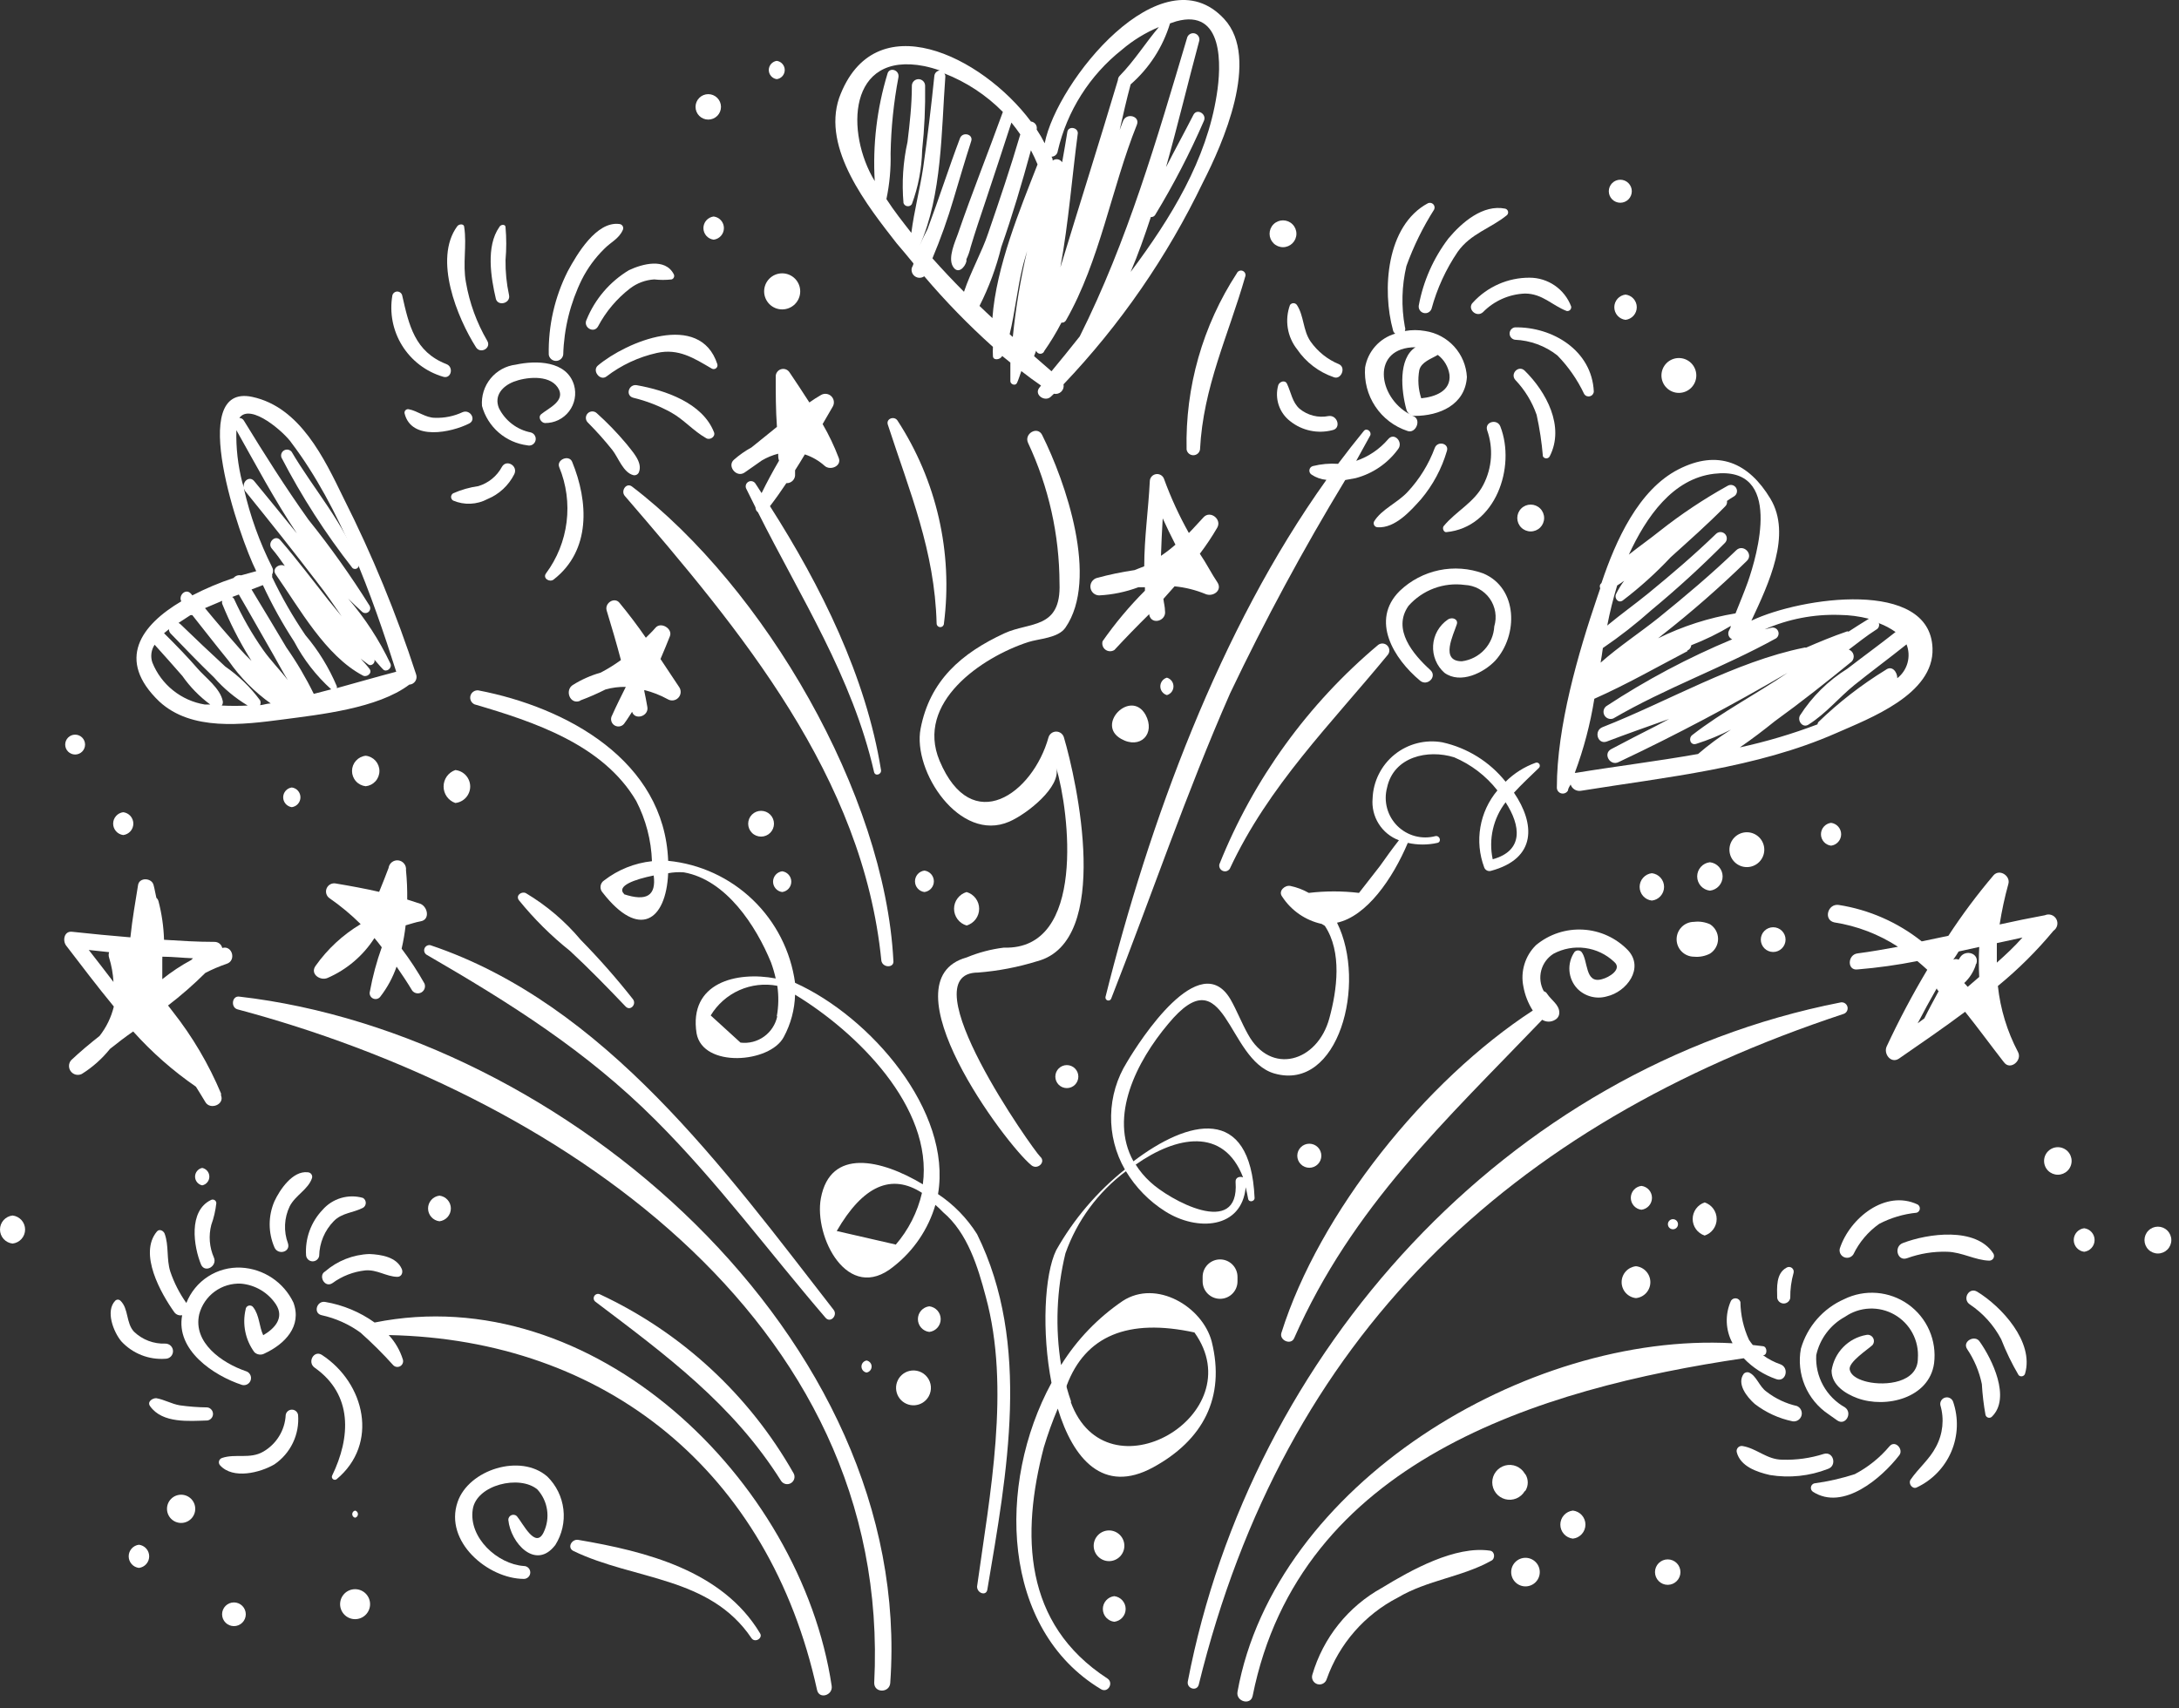 <svg width="125" height="98" viewBox="0 0 125 98" fill="none" xmlns="http://www.w3.org/2000/svg">
<rect x="0" y="0" width="125" height="98" fill="#333333" stroke="none"/>
<path fill-rule="evenodd" clip-rule="evenodd" d="M69.51 76.972C68.98 74.972 66.34 73.392 64.41 74.642C62.986 75.609 61.78 76.862 60.87 78.322C60.525 76.19 60.61 74.011 61.12 71.912C61.786 70.034 62.993 68.395 64.59 67.202C65.151 68.133 65.921 68.921 66.84 69.502C68.68 70.672 71.24 70.502 71.46 68.122C71.51 68.332 71.56 68.552 71.6 68.782C71.64 69.012 71.98 68.942 71.97 68.732C71.73 63.352 68.17 64.242 65.02 66.632C63.6 64.062 65.2 60.902 67.02 58.742C70.33 54.742 70.35 60.792 73.1 61.592C76.79 62.652 78.43 56.422 76.7 52.942C78.4 52.572 79.89 50.422 80.76 48.362C81.32 48.487 81.9 48.487 82.46 48.362C82.71 48.302 82.6 47.932 82.35 47.972C81.965 48.075 81.56 48.075 81.175 47.972C80.79 47.869 80.439 47.666 80.157 47.385C79.876 47.103 79.673 46.752 79.57 46.367C79.467 45.982 79.467 45.577 79.57 45.192C79.95 43.412 81.91 42.982 83.42 43.452C84.394 43.865 85.248 44.519 85.9 45.352C85.394 45.954 85.057 46.68 84.924 47.455C84.79 48.229 84.865 49.026 85.14 49.762C85.165 49.837 85.217 49.899 85.285 49.938C85.353 49.977 85.433 49.989 85.51 49.972C88.19 49.262 88.05 47.242 86.85 45.482C87.27 45.022 87.76 44.562 88.28 44.062C88.309 44.034 88.327 43.997 88.332 43.957C88.337 43.917 88.329 43.876 88.308 43.842C88.287 43.807 88.255 43.78 88.218 43.766C88.18 43.752 88.138 43.75 88.1 43.762C87.45 43.994 86.86 44.367 86.37 44.852C85.454 43.706 84.173 42.909 82.74 42.592C82.261 42.506 81.769 42.524 81.297 42.644C80.825 42.764 80.385 42.985 80.005 43.29C79.626 43.595 79.317 43.979 79.099 44.414C78.88 44.849 78.758 45.326 78.74 45.812C78.694 46.322 78.817 46.834 79.09 47.267C79.363 47.701 79.77 48.033 80.25 48.212C79.87 48.692 79.5 49.212 79.16 49.692L77.96 51.232C77.003 51.118 76.037 51.118 75.08 51.232C74.75 51.044 74.392 50.91 74.02 50.832C73.71 50.772 73.31 51.122 73.55 51.442C74.07 52.244 74.886 52.808 75.82 53.012L76 53.122C77 54.622 76.7 56.812 76.26 58.422C75.58 60.942 72.89 61.722 71.59 59.342C71.22 58.682 70.95 57.972 70.59 57.342C68.83 54.342 65.39 59.692 64.65 60.942C64.075 61.862 63.76 62.921 63.739 64.006C63.718 65.091 63.991 66.161 64.53 67.102C62.933 68.38 61.595 69.951 60.59 71.732C59.91 73.122 59.75 76.422 60.32 79.342C57.16 85.162 57.43 93.482 63.16 96.922C63.56 97.162 63.91 96.552 63.52 96.302C58.71 93.172 58.57 88.052 59.88 83.042C60.106 82.288 60.373 81.547 60.68 80.822C61.56 83.712 63.29 85.752 66.15 84.192C69.01 82.632 70.31 80.182 69.51 76.972ZM85.63 49.302C85.509 48.736 85.513 48.151 85.641 47.586C85.769 47.022 86.017 46.491 86.37 46.032C87.24 47.372 87.42 48.812 85.63 49.302ZM71.31 67.552C71.11 67.482 70.86 67.552 70.88 67.822C71.12 71.102 67.05 68.822 65.99 67.822C65.666 67.528 65.384 67.192 65.15 66.822C67.48 65.182 70.19 64.652 71.31 67.552ZM61.45 80.432C61.35 80.162 61.27 79.882 61.19 79.602V79.502C62.263 76.642 64.707 75.626 68.52 76.452C71.9 81.182 63.47 86.092 61.42 80.432H61.45Z" fill="white"/>
<path fill-rule="evenodd" clip-rule="evenodd" d="M53.81 68.513C54.62 63.752 49.94 58.343 45.61 56.392C45.36 54.577 44.506 52.899 43.185 51.629C41.864 50.359 40.154 49.571 38.33 49.392C38.11 43.642 32.51 40.583 27.44 39.612C27.341 39.601 27.241 39.626 27.158 39.682C27.075 39.738 27.015 39.822 26.988 39.919C26.962 40.015 26.971 40.118 27.013 40.208C27.056 40.299 27.129 40.371 27.22 40.413C30.63 41.413 34.6 42.722 36.5 45.962C37.051 47.032 37.359 48.21 37.4 49.413C36.403 49.52 35.455 49.9 34.66 50.513C34.603 50.549 34.555 50.597 34.519 50.654C34.483 50.711 34.46 50.775 34.452 50.841C34.443 50.908 34.449 50.976 34.47 51.04C34.49 51.104 34.524 51.163 34.57 51.212C36.66 53.903 38.21 52.843 38.33 50.102C38.627 50.047 38.929 50.03 39.23 50.053C41.66 50.483 43.37 53.123 44.23 55.222C44.34 55.523 44.43 55.83 44.5 56.142C42.25 55.712 39.5 56.383 39.96 59.292C40.32 61.292 44.17 61.002 44.96 59.502C45.364 58.755 45.587 57.922 45.61 57.072C49.13 59.203 53.53 63.513 52.94 67.953C50.55 66.513 47.63 65.853 47.09 68.752C46.68 70.953 48.63 74.832 51.27 72.662C52.414 71.763 53.25 70.529 53.66 69.132C53.814 69.264 53.961 69.405 54.1 69.552C55.51 70.743 56.1 72.703 56.55 74.403C57.98 79.642 56.78 85.763 56.05 91.032C56.05 91.422 56.58 91.593 56.64 91.203C57.76 84.552 59.17 77.123 56.05 70.812C55.474 69.897 54.711 69.113 53.81 68.513ZM35.81 51.303C35.33 50.833 36.41 50.453 37.5 50.233C37.65 51.383 37.1 51.742 35.78 51.303H35.81ZM44.59 58.303C44.493 58.774 44.222 59.193 43.832 59.474C43.441 59.756 42.958 59.88 42.48 59.822L40.77 58.263C41.157 57.623 41.731 57.117 42.413 56.813C43.096 56.509 43.856 56.422 44.59 56.562C44.677 57.147 44.667 57.742 44.56 58.322L44.59 58.303ZM51.4 71.412L48 70.632C49.51 68.022 51.14 67.312 52.89 68.442C52.636 69.548 52.114 70.575 51.37 71.433L51.4 71.412Z" fill="white"/>
<path fill-rule="evenodd" clip-rule="evenodd" d="M61.03 42.302C61.001 42.208 60.943 42.126 60.864 42.067C60.785 42.008 60.689 41.977 60.59 41.977C60.492 41.977 60.395 42.008 60.316 42.067C60.237 42.126 60.179 42.208 60.15 42.302C59.25 45.542 55.75 48.052 53.9 43.652C52.5 40.312 56.31 37.712 58.98 36.842C59.59 36.642 60.7 36.622 61.12 36.012C63.06 33.202 61.12 27.632 59.78 24.952C59.51 24.422 58.72 24.892 58.98 25.422C60.16 27.942 60.774 30.69 60.78 33.472C60.88 36.122 59.06 35.672 57.63 36.332C55.14 37.482 53.34 39.052 52.81 41.812C52.34 44.242 55.06 48.382 57.9 47.142C58.9 46.712 60.9 45.142 60.59 44.042C61.34 46.552 62.33 54.522 57.59 54.372C56.858 54.461 56.141 54.649 55.46 54.932C50.68 56.252 57.68 65.652 59.17 66.862C59.52 67.142 60.02 66.672 59.67 66.362C59.32 66.052 52.05 55.802 56.11 55.802C57.261 55.712 58.398 55.494 59.5 55.152C63.81 54.012 61.77 44.802 61.03 42.302Z" fill="white"/>
<path fill-rule="evenodd" clip-rule="evenodd" d="M105.74 58.182C105.828 58.158 105.902 58.101 105.947 58.022C105.992 57.943 106.004 57.85 105.98 57.762C105.956 57.675 105.898 57.6 105.82 57.555C105.741 57.51 105.648 57.498 105.56 57.522C86.38 61.292 71.76 77.642 68.14 96.472C68.06 96.892 68.67 97.072 68.77 96.652C73.68 76.662 86.56 64.522 105.74 58.182Z" fill="white"/>
<path fill-rule="evenodd" clip-rule="evenodd" d="M75.31 26.743C75.259 26.757 75.214 26.785 75.179 26.825C75.144 26.864 75.122 26.913 75.115 26.965C75.107 27.017 75.115 27.07 75.137 27.117C75.16 27.165 75.195 27.205 75.24 27.233C75.494 27.403 75.786 27.506 76.09 27.533C69.95 36.123 65.91 47.233 63.42 57.193C63.408 57.236 63.414 57.283 63.437 57.322C63.459 57.362 63.496 57.391 63.54 57.403C63.584 57.414 63.631 57.409 63.67 57.386C63.709 57.364 63.738 57.326 63.75 57.283C66.04 51.443 68.04 45.523 70.57 39.773C72.564 35.588 74.766 31.506 77.17 27.543L77.77 27.433C78.747 27.175 79.605 26.589 80.2 25.773C80.52 25.373 79.98 24.773 79.63 25.203C79.141 25.771 78.51 26.2 77.8 26.443L78.6 24.993C78.71 24.783 78.41 24.523 78.24 24.723C77.74 25.333 77.24 25.973 76.76 26.613C76.273 26.58 75.784 26.624 75.31 26.743Z" fill="white"/>
<path fill-rule="evenodd" clip-rule="evenodd" d="M51.25 55.122C50.76 45.562 43.83 33.692 36.25 27.912C35.92 27.672 35.6 28.172 35.84 28.452C42.48 36.162 49.51 44.542 50.56 55.122C50.63 55.542 51.31 55.552 51.25 55.122Z" fill="white"/>
<path fill-rule="evenodd" clip-rule="evenodd" d="M42.7 27.122C43.03 26.902 43.35 26.662 43.7 26.422C43.993 26.249 44.31 26.117 44.64 26.032C44.64 26.162 44.64 26.302 44.69 26.432C44.33 27.046 43.997 27.666 43.69 28.292L43.34 27.752C43.299 27.683 43.232 27.634 43.154 27.614C43.077 27.594 42.994 27.606 42.925 27.647C42.856 27.689 42.806 27.755 42.787 27.833C42.767 27.911 42.779 27.993 42.82 28.062L43.34 29.112C43.34 29.167 43.353 29.22 43.377 29.269C43.401 29.317 43.437 29.36 43.48 29.392C45.93 34.282 48.9 38.852 50.14 44.292C50.2 44.562 50.58 44.442 50.54 44.182C49.68 38.832 47.1 33.632 44.17 29.042C44.5 28.612 44.81 28.172 45.11 27.722C45.179 27.726 45.248 27.714 45.312 27.688C45.377 27.662 45.434 27.623 45.482 27.572C45.529 27.522 45.565 27.462 45.588 27.396C45.61 27.331 45.617 27.261 45.61 27.192V26.982C45.8 26.682 45.99 26.382 46.17 26.072C46.592 26.211 46.98 26.435 47.31 26.732C47.64 27.022 48.31 26.732 48.11 26.262C47.856 25.595 47.549 24.95 47.19 24.332L47.77 23.332C47.825 23.239 47.846 23.13 47.833 23.023C47.819 22.916 47.77 22.816 47.693 22.739C47.617 22.663 47.517 22.614 47.41 22.6C47.302 22.586 47.194 22.608 47.1 22.662C46.869 22.794 46.646 22.938 46.43 23.092C46.06 22.512 45.68 21.942 45.29 21.362C45.241 21.286 45.169 21.228 45.084 21.195C44.999 21.163 44.907 21.158 44.819 21.181C44.731 21.204 44.653 21.255 44.596 21.325C44.539 21.395 44.505 21.482 44.5 21.572C44.5 22.572 44.5 23.522 44.57 24.492C44.09 24.892 43.57 25.292 43.11 25.672C42.752 25.868 42.416 26.103 42.11 26.372C41.69 26.722 42.23 27.422 42.7 27.122Z" fill="white"/>
<path fill-rule="evenodd" clip-rule="evenodd" d="M32.31 20.352C32.352 18.852 32.717 17.379 33.38 16.032C33.709 15.383 34.141 14.792 34.66 14.282C35.05 13.882 35.49 13.712 35.72 13.212C35.741 13.176 35.752 13.136 35.752 13.094C35.753 13.053 35.742 13.012 35.722 12.976C35.702 12.939 35.673 12.909 35.637 12.887C35.602 12.866 35.562 12.854 35.52 12.852C34.21 12.692 33.1 14.582 32.57 15.562C31.821 17.046 31.447 18.691 31.48 20.352C31.495 20.451 31.546 20.541 31.622 20.607C31.698 20.672 31.795 20.708 31.895 20.708C31.995 20.708 32.092 20.672 32.168 20.607C32.244 20.541 32.295 20.451 32.31 20.352Z" fill="white"/>
<path fill-rule="evenodd" clip-rule="evenodd" d="M33.65 18.342C33.43 18.782 34.07 19.163 34.31 18.723C34.758 17.877 35.382 17.137 36.14 16.552C36.541 16.244 37.025 16.063 37.53 16.032C37.862 16.07 38.198 16.07 38.53 16.032C38.559 16.023 38.586 16.007 38.609 15.986C38.631 15.965 38.649 15.939 38.66 15.911C38.672 15.882 38.677 15.851 38.675 15.82C38.673 15.79 38.665 15.759 38.65 15.732C38.16 14.782 36.84 15.143 36.08 15.502C34.984 16.161 34.132 17.158 33.65 18.342Z" fill="white"/>
<path fill-rule="evenodd" clip-rule="evenodd" d="M34.79 21.602C35.644 20.947 36.63 20.486 37.68 20.252C38.92 19.972 39.81 20.552 40.82 21.142C40.858 21.167 40.903 21.179 40.948 21.178C40.993 21.176 41.037 21.161 41.073 21.133C41.109 21.106 41.136 21.068 41.15 21.025C41.163 20.982 41.164 20.935 41.15 20.892C40.15 17.832 35.92 19.612 34.3 20.972C33.95 21.262 34.42 21.882 34.79 21.602Z" fill="white"/>
<path fill-rule="evenodd" clip-rule="evenodd" d="M38.51 23.672C39.24 24.082 39.77 24.722 40.51 25.142C40.72 25.272 41.06 25.062 40.96 24.802C40.3 23.112 38.16 22.392 36.53 22.102C36.06 22.022 35.86 22.702 36.33 22.822C37.092 23.006 37.825 23.292 38.51 23.672Z" fill="white"/>
<path fill-rule="evenodd" clip-rule="evenodd" d="M34.24 23.712C34.17 23.643 34.075 23.605 33.977 23.606C33.878 23.607 33.784 23.647 33.715 23.717C33.646 23.788 33.608 23.882 33.609 23.981C33.61 24.079 33.65 24.173 33.72 24.242C34.219 24.742 34.69 25.27 35.13 25.822C35.48 26.272 35.75 27.112 36.33 27.262C36.399 27.278 36.471 27.267 36.532 27.232C36.594 27.197 36.639 27.14 36.66 27.072C36.87 26.502 36.26 25.892 35.93 25.462C35.408 24.84 34.844 24.255 34.24 23.712Z" fill="white"/>
<path fill-rule="evenodd" clip-rule="evenodd" d="M31.76 33.252C33.91 31.582 33.76 28.782 32.82 26.492C32.64 26.072 31.91 26.372 32.08 26.802C32.491 27.798 32.636 28.884 32.503 29.953C32.37 31.021 31.962 32.038 31.32 32.902C31.12 33.182 31.53 33.432 31.76 33.252Z" fill="white"/>
<path fill-rule="evenodd" clip-rule="evenodd" d="M27.97 28.633C28.634 28.358 29.177 27.854 29.5 27.212C29.74 26.733 29.05 26.323 28.79 26.793C28.503 27.323 28.018 27.719 27.44 27.892C26.943 27.962 26.459 28.1 26 28.302C25.962 28.323 25.931 28.354 25.91 28.391C25.888 28.427 25.876 28.47 25.876 28.512C25.876 28.555 25.888 28.598 25.91 28.634C25.931 28.671 25.962 28.702 26 28.723C26.314 28.856 26.654 28.917 26.995 28.901C27.336 28.886 27.669 28.794 27.97 28.633Z" fill="white"/>
<path fill-rule="evenodd" clip-rule="evenodd" d="M26.91 24.302C27.35 24.082 26.97 23.462 26.53 23.652C26.036 23.882 25.495 23.992 24.95 23.972C24.41 23.972 23.95 23.572 23.45 23.482C23.417 23.474 23.382 23.475 23.35 23.485C23.317 23.494 23.287 23.512 23.263 23.536C23.239 23.56 23.222 23.589 23.212 23.622C23.203 23.655 23.202 23.689 23.21 23.722C23.6 25.312 25.9 24.812 26.91 24.302Z" fill="white"/>
<path fill-rule="evenodd" clip-rule="evenodd" d="M25.41 21.613C25.88 21.773 26.05 21.062 25.61 20.892C23.79 20.183 23.46 18.663 23.07 16.942C23.053 16.881 23.017 16.827 22.966 16.788C22.916 16.749 22.854 16.728 22.79 16.728C22.726 16.728 22.664 16.749 22.614 16.788C22.563 16.827 22.527 16.881 22.51 16.942C22.336 17.941 22.535 18.969 23.07 19.83C23.605 20.691 24.438 21.326 25.41 21.613Z" fill="white"/>
<path fill-rule="evenodd" clip-rule="evenodd" d="M27.95 19.552C27.346 18.518 26.933 17.383 26.73 16.203C26.53 15.143 26.79 14.082 26.63 13.033C26.63 12.822 26.33 12.842 26.23 12.982C24.85 14.863 26.23 18.233 27.31 19.933C27.57 20.323 28.2 19.973 27.95 19.552Z" fill="white"/>
<path fill-rule="evenodd" clip-rule="evenodd" d="M29.2 16.923C29.058 16.266 28.991 15.595 29 14.923C29.055 14.294 29.055 13.661 29 13.033C29 12.853 28.72 12.863 28.64 13.033C27.87 14.133 28.16 15.933 28.45 17.163C28.59 17.593 29.31 17.393 29.2 16.923Z" fill="white"/>
<path fill-rule="evenodd" clip-rule="evenodd" d="M80.73 24.723C81.21 24.913 81.56 24.083 81.09 23.883C81.01 23.849 80.934 23.808 80.86 23.763C80.942 23.829 81.045 23.864 81.15 23.863C82.57 23.863 84.05 23.233 84.15 21.633C84.116 20.985 83.86 20.369 83.425 19.888C82.989 19.407 82.401 19.091 81.76 18.993C81.373 18.923 80.977 18.923 80.59 18.993C80.622 18.912 80.622 18.823 80.59 18.743C80.38 17.589 80.411 16.404 80.68 15.263C81.09 14.128 81.623 13.041 82.27 12.023C82.294 11.972 82.302 11.916 82.293 11.861C82.283 11.806 82.257 11.755 82.218 11.715C82.178 11.676 82.127 11.65 82.072 11.64C82.017 11.631 81.96 11.639 81.91 11.663C79.51 12.953 79.28 16.663 79.91 18.943C79.917 18.983 79.932 19.022 79.954 19.056C79.977 19.09 80.006 19.12 80.04 19.143C79.599 19.271 79.203 19.521 78.897 19.864C78.591 20.207 78.388 20.63 78.31 21.083C78.25 21.872 78.455 22.66 78.894 23.319C79.332 23.979 79.978 24.473 80.73 24.723ZM81.42 21.233C81.54 20.763 82.1 20.593 82.48 20.363C82.843 20.637 83.083 21.043 83.15 21.493C83.25 22.443 82.32 22.773 81.53 22.853C81.359 22.33 81.321 21.773 81.42 21.233ZM81.2 19.923C80.2 20.573 80.38 22.413 80.68 23.503C80.711 23.606 80.774 23.697 80.86 23.763C79.02 22.773 78.65 19.933 81.2 19.923Z" fill="white"/>
<path fill-rule="evenodd" clip-rule="evenodd" d="M82.12 17.722C82.436 16.557 82.943 15.452 83.62 14.452C84.37 13.392 85.51 13.112 86.45 12.342C86.478 12.315 86.498 12.281 86.508 12.243C86.518 12.206 86.518 12.166 86.508 12.128C86.498 12.091 86.478 12.056 86.45 12.029C86.423 12.002 86.388 11.982 86.35 11.972C85.07 11.712 83.86 12.762 83.09 13.682C82.231 14.812 81.648 16.127 81.39 17.522C81.374 17.616 81.392 17.712 81.443 17.792C81.494 17.872 81.572 17.931 81.664 17.956C81.755 17.981 81.853 17.971 81.937 17.928C82.022 17.884 82.087 17.811 82.12 17.722Z" fill="white"/>
<path fill-rule="evenodd" clip-rule="evenodd" d="M85.07 17.913C85.707 17.262 86.57 16.879 87.48 16.843C88.48 16.843 89.04 17.523 89.87 17.843C89.906 17.85 89.943 17.848 89.978 17.838C90.013 17.828 90.044 17.808 90.07 17.783C90.096 17.757 90.115 17.725 90.125 17.69C90.136 17.655 90.138 17.618 90.13 17.583C89.947 17.097 89.62 16.679 89.193 16.384C88.766 16.089 88.259 15.932 87.74 15.933C87.131 15.931 86.528 16.056 85.97 16.301C85.412 16.546 84.912 16.904 84.5 17.353C84.13 17.703 84.69 18.253 85.07 17.913Z" fill="white"/>
<path fill-rule="evenodd" clip-rule="evenodd" d="M86.9 19.493C87.788 19.53 88.641 19.844 89.34 20.393C89.973 21.042 90.493 21.792 90.88 22.613C90.915 22.665 90.966 22.706 91.025 22.728C91.084 22.75 91.148 22.753 91.209 22.737C91.27 22.72 91.325 22.685 91.364 22.635C91.404 22.586 91.427 22.526 91.43 22.463C91.32 20.113 89.07 18.743 86.9 18.783C86.816 18.797 86.74 18.84 86.685 18.905C86.63 18.97 86.6 19.052 86.6 19.138C86.6 19.223 86.63 19.305 86.685 19.37C86.74 19.435 86.816 19.478 86.9 19.493Z" fill="white"/>
<path fill-rule="evenodd" clip-rule="evenodd" d="M88.51 26.182C88.528 26.218 88.556 26.248 88.591 26.268C88.625 26.289 88.665 26.3 88.705 26.3C88.745 26.3 88.784 26.289 88.819 26.268C88.853 26.248 88.881 26.218 88.9 26.182C89.78 24.472 88.7 22.482 87.47 21.272C87.12 20.922 86.61 21.442 86.93 21.802C87.474 22.375 87.89 23.056 88.15 23.802C88.323 24.587 88.443 25.382 88.51 26.182Z" fill="white"/>
<path fill-rule="evenodd" clip-rule="evenodd" d="M82.82 30.183C82.72 30.302 82.82 30.552 82.97 30.532C85.8 30.262 86.97 26.793 86.07 24.473C85.9 24.012 85.16 24.192 85.31 24.683C85.49 25.189 85.564 25.728 85.528 26.264C85.492 26.801 85.346 27.324 85.1 27.802C84.58 28.832 83.53 29.323 82.82 30.183Z" fill="white"/>
<path fill-rule="evenodd" clip-rule="evenodd" d="M82.31 25.692C81.963 26.631 81.433 27.491 80.75 28.223C80.18 28.843 79.25 29.223 78.83 29.913C78.811 29.947 78.801 29.986 78.802 30.026C78.803 30.066 78.814 30.105 78.834 30.139C78.854 30.173 78.883 30.202 78.917 30.222C78.951 30.241 78.99 30.252 79.03 30.252C80.03 30.322 80.93 29.302 81.52 28.642C82.199 27.835 82.703 26.895 83 25.883C83.15 25.442 82.48 25.273 82.31 25.692Z" fill="white"/>
<path fill-rule="evenodd" clip-rule="evenodd" d="M76.43 24.682C76.96 24.582 76.73 23.792 76.21 23.872C75.919 23.93 75.62 23.922 75.333 23.849C75.046 23.776 74.778 23.641 74.55 23.452C74.13 23.082 74.06 22.502 73.83 22.022C73.72 21.782 73.41 21.892 73.33 22.092C73.222 22.468 73.23 22.868 73.353 23.239C73.476 23.61 73.709 23.936 74.02 24.172C74.355 24.438 74.747 24.622 75.165 24.71C75.583 24.799 76.016 24.789 76.43 24.682Z" fill="white"/>
<path fill-rule="evenodd" clip-rule="evenodd" d="M74 17.502C73.846 17.925 73.803 18.381 73.875 18.826C73.946 19.27 74.131 19.689 74.41 20.042C74.919 20.788 75.656 21.35 76.51 21.642C76.93 21.812 77.23 21.092 76.82 20.902C76.16 20.63 75.591 20.176 75.18 19.592C74.74 18.952 74.81 18.132 74.4 17.502C74.378 17.469 74.348 17.442 74.313 17.424C74.278 17.405 74.24 17.395 74.2 17.395C74.16 17.395 74.121 17.405 74.086 17.424C74.052 17.442 74.022 17.469 74 17.502Z" fill="white"/>
<path fill-rule="evenodd" clip-rule="evenodd" d="M27.65 23.292C27.811 23.884 28.144 24.415 28.607 24.817C29.07 25.219 29.642 25.475 30.25 25.552C30.348 25.579 30.453 25.565 30.541 25.515C30.629 25.464 30.694 25.381 30.72 25.282C30.747 25.184 30.733 25.08 30.682 24.991C30.632 24.903 30.548 24.839 30.45 24.812C30.058 24.735 29.689 24.569 29.372 24.326C29.054 24.083 28.797 23.771 28.62 23.413C28.33 22.692 28.83 22.152 29.47 21.902C30.11 21.652 31.47 21.462 31.99 22.223C32.51 22.983 31.47 23.412 31.05 23.762C30.83 23.942 31.05 24.262 31.26 24.273C31.527 24.276 31.791 24.218 32.031 24.102C32.271 23.985 32.481 23.814 32.643 23.603C32.806 23.391 32.916 23.144 32.966 22.881C33.016 22.619 33.003 22.349 32.93 22.093C32.51 20.683 30.74 20.672 29.59 20.922C29.023 20.99 28.505 21.275 28.143 21.717C27.781 22.159 27.605 22.723 27.65 23.292Z" fill="white"/>
<path fill-rule="evenodd" clip-rule="evenodd" d="M11.24 62.352C11.42 62.652 11.61 62.932 11.78 63.232C12.05 63.702 12.89 63.382 12.68 62.852C12.676 62.816 12.676 62.779 12.68 62.742C11.973 61.058 11.041 59.477 9.91 58.042L9.64 57.692C10.393 57.115 11.107 56.491 11.78 55.822C12.173 55.619 12.581 55.445 13 55.302C13.57 55.122 13.33 54.222 12.75 54.392C12.727 54.291 12.67 54.201 12.588 54.137C12.505 54.073 12.404 54.04 12.3 54.042C11.3 54.042 10.37 53.982 9.41 53.922C9.387 53.173 9.28 52.428 9.09 51.702C9.069 51.629 9.027 51.563 8.97 51.512C8.91 51.272 8.88 51.032 8.81 50.782C8.71 50.362 7.99 50.322 7.92 50.782C7.78 51.662 7.59 52.722 7.48 53.782C6.37 53.692 5.25 53.582 4.13 53.462C3.67 53.412 3.58 53.982 3.8 54.262C4.69 55.422 5.59 56.612 6.53 57.752C6.381 58.368 6.101 58.944 5.71 59.442C5.15 59.882 4.6 60.342 4.08 60.832C4.004 60.921 3.961 61.034 3.958 61.151C3.956 61.268 3.993 61.382 4.065 61.475C4.136 61.567 4.237 61.633 4.351 61.66C4.465 61.686 4.585 61.673 4.69 61.622C5.308 61.237 5.855 60.75 6.31 60.182C6.75 59.832 7.19 59.492 7.64 59.182C8.711 60.377 9.919 61.441 11.24 62.352ZM9.31 54.892C9.89 54.892 10.48 54.962 11.07 54.982L10.97 55.082C10.384 55.398 9.829 55.766 9.31 56.182C9.31 55.792 9.31 55.402 9.31 55.022C9.317 54.979 9.317 54.935 9.31 54.892ZM5.05 54.502L6.26 54.632C6.224 54.736 6.224 54.849 6.26 54.952C6.4 55.404 6.484 55.871 6.51 56.342C6.05 55.732 5.57 55.122 5.09 54.502H5.05Z" fill="white"/>
<path fill-rule="evenodd" clip-rule="evenodd" d="M117.31 52.513C116.44 52.673 115.57 52.853 114.71 53.043C114.833 52.26 114.999 51.486 115.21 50.723C115.35 50.253 114.7 49.833 114.36 50.223C113.425 51.324 112.56 52.483 111.77 53.693L110.24 54.013C108.861 52.916 107.221 52.196 105.48 51.923C104.85 51.833 104.59 52.773 105.22 52.923C106.525 53.125 107.773 53.602 108.88 54.323C108.11 54.463 107.34 54.603 106.56 54.703C105.98 54.773 105.95 55.703 106.56 55.623C107.712 55.528 108.857 55.368 109.99 55.143C110.19 55.303 110.37 55.473 110.56 55.643C109.709 57.069 108.931 58.537 108.23 60.043C108.04 60.463 108.47 61.043 108.93 60.743C110.2 59.863 111.49 58.983 112.73 58.053C113.46 58.963 114.16 59.923 114.89 60.863L114.97 60.963C115.33 61.433 116.03 60.833 115.76 60.353C115.142 59.176 114.751 57.894 114.61 56.573C115.773 55.621 116.841 54.56 117.8 53.403C117.906 53.331 117.981 53.223 118.011 53.099C118.041 52.976 118.024 52.845 117.962 52.733C117.901 52.622 117.8 52.537 117.679 52.496C117.558 52.456 117.427 52.461 117.31 52.513ZM110.39 58.433L110.01 58.713C110.36 58.033 110.73 57.363 111.1 56.713C111.121 56.775 111.159 56.83 111.21 56.873C110.93 57.393 110.65 57.903 110.39 58.433ZM112.88 56.623L112.68 56.403C112.976 56.128 113.199 55.784 113.33 55.403C113.33 55.403 113.33 55.333 113.38 55.283C113.55 54.703 112.78 54.463 112.46 54.903L112.36 55.063C112.311 55.04 112.259 55.029 112.205 55.029C112.152 55.029 112.099 55.04 112.05 55.063C112.16 54.913 112.26 54.753 112.36 54.593L113.54 54.333C113.51 54.906 113.51 55.48 113.54 56.053L112.88 56.623ZM114.55 55.233C114.55 54.863 114.55 54.493 114.55 54.113L116.02 53.793C115.57 54.303 115.07 54.773 114.55 55.233Z" fill="white"/>
<path fill-rule="evenodd" clip-rule="evenodd" d="M63.93 37.292C64.56 36.612 65.22 35.932 65.93 35.232C65.925 35.252 65.925 35.273 65.93 35.292C66.07 35.882 66.93 35.622 66.83 35.042C66.83 34.812 66.76 34.582 66.74 34.362L67.38 33.642C67.989 33.701 68.585 33.849 69.15 34.082C69.58 34.272 70.15 33.872 69.83 33.402C69.51 32.932 69.2 32.312 68.83 31.772C69.194 31.293 69.528 30.792 69.83 30.272C70.1 29.792 69.43 29.272 69.05 29.672C68.67 30.072 68.49 30.292 68.2 30.582C67.644 29.592 67.169 28.559 66.78 27.492C66.75 27.398 66.688 27.317 66.605 27.265C66.521 27.212 66.422 27.19 66.324 27.203C66.226 27.216 66.136 27.263 66.069 27.336C66.003 27.409 65.964 27.503 65.96 27.602C65.88 29.232 65.64 30.862 65.64 32.492L65.08 32.712C64.352 32.819 63.63 32.969 62.92 33.162C62.803 33.196 62.702 33.271 62.635 33.373C62.568 33.475 62.54 33.597 62.555 33.718C62.571 33.839 62.63 33.95 62.72 34.032C62.811 34.113 62.928 34.16 63.05 34.162C63.823 34.123 64.585 33.964 65.31 33.692H65.68C65.68 33.762 65.68 33.822 65.68 33.892C64.787 34.786 63.974 35.757 63.25 36.792C63.225 36.881 63.227 36.975 63.257 37.062C63.286 37.149 63.342 37.224 63.416 37.279C63.49 37.333 63.579 37.364 63.671 37.366C63.763 37.369 63.853 37.343 63.93 37.292ZM66.7 29.742C66.93 30.252 67.17 30.742 67.43 31.252C67.166 31.482 66.889 31.696 66.6 31.892C66.62 31.182 66.66 30.462 66.7 29.742Z" fill="white"/>
<path fill-rule="evenodd" clip-rule="evenodd" d="M38.31 40.122C38.404 40.177 38.513 40.199 38.62 40.185C38.727 40.171 38.827 40.122 38.903 40.045C38.98 39.969 39.029 39.869 39.043 39.762C39.056 39.655 39.035 39.546 38.98 39.452L37.89 37.812C38.08 37.372 38.26 36.932 38.43 36.502C38.6 36.072 37.91 35.652 37.6 36.022C37.43 36.222 37.24 36.402 37.05 36.592C36.57 35.892 36.05 35.212 35.54 34.592C35.26 34.232 34.68 34.592 34.8 35.022C35.09 35.972 35.37 36.922 35.62 37.872C35.252 38.14 34.864 38.381 34.46 38.592C33.896 38.752 33.357 38.991 32.86 39.302C32.39 39.602 32.69 40.422 33.25 40.222L33.31 40.182C33.795 40.002 34.269 39.795 34.73 39.562C35.11 39.453 35.505 39.403 35.9 39.412C35.63 39.952 35.36 40.492 35.11 41.052C35.054 41.149 35.039 41.264 35.069 41.372C35.098 41.48 35.168 41.572 35.265 41.627C35.362 41.683 35.477 41.698 35.585 41.669C35.693 41.64 35.785 41.569 35.84 41.472C35.99 41.272 36.12 41.052 36.26 40.842C36.42 41.352 37.26 41.092 37.13 40.532C37.08 40.232 37.02 39.942 36.96 39.652V39.592C37.431 39.71 37.885 39.888 38.31 40.122Z" fill="white"/>
<path fill-rule="evenodd" clip-rule="evenodd" d="M13.72 57.182C13.3 57.132 13.23 57.802 13.62 57.912C31.62 62.712 51.22 75.482 50.15 96.562C50.15 97.152 51.03 97.142 51.07 96.562C52.48 76.752 32.31 59.312 13.72 57.182Z" fill="white"/>
<path fill-rule="evenodd" clip-rule="evenodd" d="M24.46 54.772C29.27 57.562 33.63 60.292 37.6 64.262C41.14 67.792 44.11 71.832 47.36 75.612C47.64 75.932 48.07 75.472 47.82 75.152C41.6 67.152 34.72 57.602 24.69 54.232C24.622 54.219 24.553 54.229 24.492 54.261C24.431 54.294 24.383 54.346 24.356 54.409C24.329 54.472 24.325 54.543 24.344 54.609C24.363 54.675 24.404 54.733 24.46 54.772Z" fill="white"/>
<path fill-rule="evenodd" clip-rule="evenodd" d="M21.82 57.182C22.221 56.663 22.535 56.082 22.75 55.462C23.06 55.913 23.37 56.373 23.65 56.843C23.712 56.919 23.799 56.971 23.895 56.989C23.992 57.007 24.092 56.989 24.177 56.94C24.262 56.89 24.326 56.811 24.358 56.718C24.39 56.625 24.387 56.524 24.35 56.432C23.959 55.737 23.521 55.069 23.04 54.432C23.142 53.99 23.218 53.543 23.27 53.093C23.56 53.013 23.84 52.913 24.13 52.862C24.67 52.773 24.55 52.053 24.13 51.862L23.36 51.612C23.368 51.052 23.345 50.491 23.29 49.932C23.307 49.8 23.271 49.666 23.189 49.56C23.108 49.454 22.988 49.385 22.855 49.367C22.722 49.35 22.588 49.386 22.482 49.468C22.376 49.55 22.307 49.67 22.29 49.803C22.12 50.252 21.94 50.712 21.75 51.172C20.93 50.983 20.1 50.833 19.27 50.693C19.163 50.67 19.052 50.685 18.955 50.735C18.858 50.786 18.782 50.868 18.739 50.969C18.696 51.069 18.69 51.182 18.721 51.286C18.753 51.391 18.819 51.482 18.91 51.542C19.546 51.983 20.141 52.478 20.69 53.023C19.669 53.634 18.787 54.451 18.1 55.422C17.77 55.892 18.38 56.292 18.79 56.112C19.894 55.633 20.831 54.836 21.48 53.822C21.63 53.992 21.76 54.172 21.9 54.352C21.605 55.176 21.377 56.022 21.22 56.883C21.196 56.959 21.201 57.042 21.232 57.116C21.264 57.19 21.321 57.251 21.393 57.287C21.465 57.323 21.547 57.332 21.625 57.313C21.704 57.294 21.773 57.248 21.82 57.182Z" fill="white"/>
<path fill-rule="evenodd" clip-rule="evenodd" d="M100.03 77.932C100.548 78.476 101.19 78.888 101.9 79.132C102.45 79.322 102.66 78.482 102.14 78.282C101.783 78.16 101.446 77.984 101.14 77.762C101.4 77.762 101.39 77.272 101.14 77.242L100.55 77.172C100.471 77.076 100.398 76.976 100.33 76.872C100.017 76.191 99.85 75.452 99.84 74.702C99.823 74.648 99.79 74.599 99.746 74.562C99.703 74.525 99.649 74.502 99.592 74.495C99.536 74.487 99.478 74.496 99.426 74.521C99.374 74.545 99.331 74.584 99.3 74.632C99.125 75.018 99.043 75.439 99.058 75.863C99.074 76.286 99.187 76.7 99.39 77.072C87.56 76.412 73.12 85.222 70.99 97.072C70.89 97.632 71.75 97.872 71.86 97.302C74.55 83.872 88.24 79.672 100.03 77.932Z" fill="white"/>
<path fill-rule="evenodd" clip-rule="evenodd" d="M21.49 75.882C20.648 75.28 19.68 74.876 18.66 74.702C18.17 74.612 17.95 75.352 18.45 75.462C19.255 75.638 20.014 75.978 20.68 76.462C21.341 77.05 21.969 77.674 22.56 78.332C22.612 78.385 22.68 78.419 22.753 78.428C22.827 78.437 22.901 78.422 22.965 78.384C23.028 78.346 23.077 78.287 23.103 78.218C23.13 78.149 23.132 78.073 23.11 78.002C22.947 77.481 22.671 77.003 22.3 76.602C34.77 76.852 44.13 84.452 46.87 96.962C46.99 97.522 47.79 97.272 47.71 96.732C45.94 84.912 34.02 73.362 21.49 75.882Z" fill="white"/>
<path fill-rule="evenodd" clip-rule="evenodd" d="M17.9 67.592C17.911 67.554 17.913 67.513 17.905 67.474C17.898 67.434 17.881 67.397 17.857 67.365C17.833 67.333 17.801 67.307 17.765 67.29C17.73 67.272 17.69 67.262 17.65 67.262C16.79 67.162 16.05 68.262 15.74 68.932C15.562 69.348 15.47 69.795 15.47 70.247C15.47 70.699 15.562 71.147 15.74 71.562C15.93 72.032 16.68 71.852 16.52 71.342C16.392 70.999 16.335 70.633 16.353 70.267C16.37 69.901 16.461 69.542 16.62 69.212C16.95 68.572 17.68 68.252 17.9 67.592Z" fill="white"/>
<path fill-rule="evenodd" clip-rule="evenodd" d="M18.31 72.062C18.324 71.313 18.624 70.597 19.15 70.062C19.62 69.582 20.26 69.592 20.82 69.302C20.87 69.273 20.911 69.232 20.94 69.182C20.968 69.132 20.984 69.075 20.984 69.017C20.984 68.96 20.968 68.903 20.94 68.853C20.911 68.803 20.87 68.761 20.82 68.732C20.408 68.614 19.97 68.617 19.559 68.739C19.148 68.861 18.781 69.098 18.5 69.422C18.169 69.769 17.915 70.182 17.753 70.633C17.591 71.084 17.525 71.564 17.56 72.042C17.572 72.132 17.616 72.214 17.683 72.275C17.75 72.335 17.836 72.369 17.927 72.372C18.017 72.374 18.105 72.344 18.175 72.288C18.245 72.231 18.293 72.151 18.31 72.062Z" fill="white"/>
<path fill-rule="evenodd" clip-rule="evenodd" d="M19.07 73.622C19.622 73.218 20.27 72.966 20.95 72.892C21.63 72.832 22.14 73.242 22.79 73.262C23.04 73.262 23.13 73.012 23.05 72.812C22.75 72.122 21.87 71.982 21.19 71.952C20.254 71.986 19.358 72.338 18.65 72.952C18.24 73.182 18.62 73.922 19.07 73.622Z" fill="white"/>
<path fill-rule="evenodd" clip-rule="evenodd" d="M18.47 77.743C18.01 77.442 17.61 78.162 18.05 78.472C20.25 80.022 20.12 82.472 19.05 84.672C19.036 84.707 19.033 84.745 19.043 84.781C19.053 84.817 19.074 84.849 19.104 84.872C19.133 84.895 19.169 84.907 19.207 84.907C19.244 84.907 19.28 84.895 19.31 84.873C21.75 82.843 20.94 79.362 18.47 77.743Z" fill="white"/>
<path fill-rule="evenodd" clip-rule="evenodd" d="M16.39 81.183C16.369 81.614 16.24 82.034 16.014 82.402C15.789 82.771 15.474 83.077 15.1 83.293C14.34 83.733 13.51 83.392 12.74 83.653C12.697 83.666 12.659 83.689 12.628 83.722C12.597 83.754 12.575 83.793 12.564 83.837C12.553 83.88 12.553 83.925 12.565 83.968C12.576 84.011 12.599 84.051 12.63 84.082C13.37 84.892 14.92 84.502 15.74 84.022C16.197 83.712 16.564 83.285 16.803 82.786C17.042 82.287 17.144 81.734 17.1 81.183C17.086 81.099 17.042 81.022 16.977 80.967C16.912 80.912 16.83 80.882 16.745 80.882C16.66 80.882 16.577 80.912 16.512 80.967C16.447 81.022 16.404 81.099 16.39 81.183Z" fill="white"/>
<path fill-rule="evenodd" clip-rule="evenodd" d="M11.9 80.753C11.368 80.748 10.837 80.707 10.31 80.633C9.84 80.553 9.43 80.303 8.96 80.223C8.73 80.223 8.43 80.433 8.61 80.683C9.32 81.683 10.85 81.533 11.9 81.503C11.989 81.488 12.07 81.442 12.128 81.374C12.187 81.305 12.219 81.218 12.219 81.128C12.219 81.037 12.187 80.95 12.128 80.882C12.07 80.813 11.989 80.767 11.9 80.753Z" fill="white"/>
<path fill-rule="evenodd" clip-rule="evenodd" d="M9.49 77.092C9.16 77.106 8.83 77.052 8.521 76.936C8.212 76.819 7.929 76.641 7.69 76.412C7.22 75.912 7.39 75.092 6.91 74.632C6.89 74.612 6.867 74.597 6.841 74.586C6.816 74.575 6.788 74.569 6.76 74.569C6.732 74.569 6.704 74.575 6.679 74.586C6.653 74.597 6.63 74.612 6.61 74.632C6.04 75.222 6.51 76.422 6.96 76.962C7.28 77.308 7.673 77.578 8.111 77.751C8.549 77.924 9.02 77.996 9.49 77.962C9.547 77.962 9.604 77.951 9.657 77.929C9.709 77.907 9.757 77.875 9.798 77.835C9.838 77.795 9.87 77.747 9.892 77.694C9.914 77.641 9.925 77.585 9.925 77.527C9.925 77.47 9.914 77.414 9.892 77.361C9.87 77.308 9.838 77.26 9.798 77.22C9.757 77.179 9.709 77.147 9.657 77.126C9.604 77.104 9.547 77.092 9.49 77.092Z" fill="white"/>
<path fill-rule="evenodd" clip-rule="evenodd" d="M10.69 74.762C10.298 74.21 9.988 73.604 9.77 72.962C9.54 72.242 9.7 71.462 9.44 70.772C9.37 70.612 9.14 70.492 9 70.662C7.94 71.932 9.23 74.212 10 75.292C10.05 75.361 10.12 75.414 10.2 75.444C10.28 75.474 10.367 75.481 10.45 75.462C10.07 77.462 12.24 78.922 13.88 79.462C13.985 79.491 14.097 79.478 14.192 79.424C14.286 79.371 14.356 79.282 14.385 79.177C14.414 79.073 14.401 78.96 14.347 78.866C14.294 78.771 14.205 78.701 14.1 78.672C12.75 78.212 11.05 77.042 11.43 75.402C11.569 74.88 11.883 74.421 12.32 74.102C12.757 73.784 13.29 73.625 13.83 73.652C14.231 73.688 14.62 73.813 14.966 74.019C15.312 74.225 15.608 74.506 15.83 74.842C16.33 75.622 15.75 76.232 15.1 76.612C14.86 76.102 14.89 75.482 14.53 75.012C14.502 74.97 14.462 74.938 14.414 74.92C14.367 74.902 14.315 74.9 14.267 74.913C14.218 74.926 14.174 74.955 14.143 74.994C14.111 75.033 14.093 75.082 14.09 75.132C13.992 75.553 13.986 75.989 14.073 76.412C14.159 76.835 14.335 77.234 14.59 77.582C14.665 77.656 14.762 77.704 14.867 77.718C14.971 77.733 15.078 77.713 15.17 77.662C16.34 77.122 17.34 76.092 16.83 74.732C16.556 74.16 16.133 73.672 15.605 73.32C15.077 72.968 14.464 72.765 13.83 72.732C13.16 72.7 12.497 72.879 11.934 73.243C11.371 73.607 10.936 74.138 10.69 74.762Z" fill="white"/>
<path fill-rule="evenodd" clip-rule="evenodd" d="M12.41 69.032C12.409 68.996 12.399 68.961 12.381 68.93C12.363 68.899 12.337 68.874 12.306 68.856C12.274 68.838 12.239 68.828 12.203 68.827C12.167 68.827 12.132 68.835 12.1 68.853C10.8 69.483 11.1 71.513 11.54 72.573C11.78 73.062 12.48 72.632 12.27 72.153C12.012 71.564 11.959 70.905 12.12 70.282C12.266 69.879 12.363 69.459 12.41 69.032Z" fill="white"/>
<path fill-rule="evenodd" clip-rule="evenodd" d="M105.54 71.642C105.517 71.741 105.53 71.844 105.576 71.934C105.622 72.024 105.698 72.095 105.792 72.135C105.885 72.174 105.989 72.179 106.085 72.15C106.182 72.12 106.265 72.057 106.32 71.972C106.657 71.273 107.166 70.671 107.8 70.222C108.469 69.873 109.199 69.656 109.95 69.582C109.998 69.568 110.04 69.54 110.073 69.501C110.105 69.463 110.125 69.416 110.132 69.367C110.138 69.317 110.13 69.267 110.108 69.222C110.087 69.177 110.053 69.139 110.01 69.112C108.16 68.233 106.11 69.892 105.54 71.642Z" fill="white"/>
<path fill-rule="evenodd" clip-rule="evenodd" d="M114.12 72.332C114.168 72.332 114.215 72.319 114.256 72.295C114.297 72.271 114.331 72.236 114.355 72.194C114.378 72.153 114.39 72.105 114.389 72.058C114.388 72.01 114.375 71.963 114.35 71.922C113.35 70.382 110.59 70.772 109.16 71.322C108.62 71.522 108.84 72.392 109.4 72.192C110.136 71.924 110.917 71.798 111.7 71.822C112.55 71.842 113.31 72.312 114.12 72.332Z" fill="white"/>
<path fill-rule="evenodd" clip-rule="evenodd" d="M113.42 74.112C112.95 73.832 112.55 74.543 113 74.843C113.757 75.349 114.376 76.036 114.8 76.843C115.078 77.555 115.412 78.243 115.8 78.903C115.827 78.93 115.86 78.951 115.897 78.962C115.934 78.972 115.973 78.973 116.011 78.964C116.048 78.955 116.083 78.936 116.111 78.91C116.139 78.883 116.159 78.85 116.17 78.812C116.7 76.983 114.8 74.952 113.42 74.112Z" fill="white"/>
<path fill-rule="evenodd" clip-rule="evenodd" d="M112.85 77.412C113.257 78.018 113.543 78.698 113.69 79.412C113.724 80.006 113.794 80.597 113.9 81.183C113.91 81.22 113.929 81.255 113.956 81.283C113.984 81.31 114.018 81.33 114.056 81.341C114.093 81.351 114.133 81.351 114.171 81.341C114.208 81.33 114.243 81.31 114.27 81.282C115.37 80.203 114.27 77.972 113.57 76.983C113.31 76.562 112.54 76.953 112.85 77.412Z" fill="white"/>
<path fill-rule="evenodd" clip-rule="evenodd" d="M111.31 80.622C111.545 81.421 111.455 82.28 111.06 83.012C110.69 83.732 110.06 84.232 109.6 84.902C109.46 85.112 109.69 85.452 109.94 85.352C110.838 84.936 111.55 84.201 111.938 83.291C112.326 82.38 112.362 81.358 112.04 80.422C112.007 80.333 111.942 80.26 111.857 80.217C111.773 80.174 111.675 80.164 111.584 80.189C111.492 80.214 111.413 80.272 111.363 80.352C111.312 80.433 111.293 80.529 111.31 80.622Z" fill="white"/>
<path fill-rule="evenodd" clip-rule="evenodd" d="M108.4 82.973C107.845 83.635 107.165 84.182 106.4 84.583C105.641 84.829 104.861 85.006 104.07 85.113C104.022 85.128 103.979 85.157 103.946 85.195C103.914 85.234 103.892 85.281 103.885 85.331C103.878 85.381 103.885 85.432 103.905 85.478C103.925 85.525 103.958 85.564 104 85.593C105.74 86.713 107.95 84.793 108.94 83.513C109.23 83.183 108.73 82.603 108.4 82.973Z" fill="white"/>
<path fill-rule="evenodd" clip-rule="evenodd" d="M104.62 83.422C103.851 83.667 103.047 83.779 102.24 83.752C101.37 83.752 100.78 83.112 99.98 82.972C99.932 82.961 99.881 82.962 99.834 82.975C99.786 82.989 99.742 83.014 99.707 83.049C99.672 83.084 99.646 83.128 99.633 83.176C99.619 83.224 99.618 83.274 99.63 83.323C99.84 84.142 100.79 84.463 101.53 84.632C102.651 84.817 103.802 84.696 104.86 84.282C105.4 84.103 105.18 83.252 104.62 83.422Z" fill="white"/>
<path fill-rule="evenodd" clip-rule="evenodd" d="M100.31 78.742C100.263 78.731 100.213 78.732 100.166 78.744C100.119 78.756 100.076 78.78 100.04 78.812C99.6 79.392 100.22 80.162 100.66 80.552C101.301 81.047 102.047 81.389 102.84 81.552C102.951 81.567 103.063 81.542 103.156 81.48C103.249 81.418 103.316 81.325 103.346 81.218C103.375 81.11 103.364 80.995 103.316 80.895C103.267 80.794 103.183 80.715 103.08 80.672C102.447 80.53 101.853 80.25 101.34 79.852C100.91 79.552 100.76 78.912 100.31 78.742Z" fill="white"/>
<path fill-rule="evenodd" clip-rule="evenodd" d="M102.49 72.732C101.87 73.062 101.94 73.882 101.95 74.472C101.965 74.561 102.01 74.642 102.079 74.7C102.148 74.759 102.235 74.791 102.325 74.791C102.415 74.791 102.503 74.759 102.571 74.7C102.64 74.642 102.686 74.561 102.7 74.472C102.693 73.986 102.757 73.501 102.89 73.032C102.904 72.98 102.902 72.926 102.884 72.875C102.866 72.824 102.834 72.78 102.791 72.748C102.748 72.716 102.697 72.697 102.643 72.694C102.589 72.691 102.536 72.705 102.49 72.732Z" fill="white"/>
<path fill-rule="evenodd" clip-rule="evenodd" d="M107.41 77.183C107.459 77.126 107.49 77.055 107.497 76.981C107.504 76.906 107.488 76.831 107.451 76.766C107.413 76.701 107.356 76.65 107.288 76.618C107.22 76.587 107.144 76.578 107.07 76.593C106.563 76.68 106.097 76.925 105.738 77.293C105.378 77.661 105.145 78.134 105.07 78.643C105.07 79.473 105.87 79.973 106.55 80.223C108.19 80.823 110.67 80.223 110.95 78.223C111.031 77.578 110.936 76.923 110.675 76.328C110.415 75.733 109.997 75.22 109.468 74.842C108.939 74.465 108.318 74.238 107.671 74.185C107.023 74.132 106.373 74.256 105.79 74.543C105.194 74.805 104.663 75.196 104.234 75.687C103.806 76.178 103.49 76.757 103.31 77.383C103.177 78.095 103.256 78.831 103.537 79.499C103.818 80.167 104.288 80.739 104.89 81.143L105.4 81.503C105.87 81.823 106.29 81.073 105.84 80.753C105.312 80.457 104.877 80.02 104.585 79.489C104.293 78.959 104.156 78.357 104.19 77.753C104.292 77.289 104.492 76.853 104.777 76.474C105.061 76.094 105.424 75.78 105.84 75.553C106.254 75.267 106.741 75.103 107.244 75.082C107.747 75.061 108.245 75.182 108.682 75.432C109.119 75.682 109.477 76.05 109.713 76.494C109.95 76.939 110.056 77.441 110.02 77.943C110.02 79.343 108.16 79.533 107.11 79.283C106.74 79.193 106.2 79.003 106.11 78.583C106.02 78.163 107.14 77.433 107.41 77.183Z" fill="white"/>
<path fill-rule="evenodd" clip-rule="evenodd" d="M52.4 15.112C52.4 15.212 52.33 15.292 52.3 15.392C52.283 15.483 52.293 15.576 52.329 15.661C52.366 15.745 52.427 15.817 52.504 15.866C52.582 15.916 52.672 15.941 52.764 15.938C52.856 15.936 52.945 15.906 53.02 15.852C54.24 17.29 55.557 18.643 56.96 19.902C56.95 20.076 56.95 20.249 56.96 20.422C56.96 20.712 57.4 20.642 57.49 20.422L57.96 20.802C57.96 21.152 57.96 21.512 57.96 21.872C57.96 22.052 58.25 22.162 58.34 21.972C58.43 21.782 58.51 21.512 58.59 21.292C58.96 21.582 59.34 21.862 59.72 22.122L59.61 22.262C59.32 22.662 59.94 23.072 60.27 22.772L60.46 22.592C60.535 22.609 60.612 22.606 60.686 22.585C60.76 22.564 60.827 22.525 60.881 22.471C60.936 22.418 60.976 22.351 60.999 22.278C61.021 22.205 61.025 22.127 61.01 22.052C64.266 18.63 66.965 14.72 69.01 10.462C70.13 8.272 72.32 3.362 70.23 1.092C66.65 -2.798 60.61 4.682 59.93 8.222C59.794 7.949 59.64 7.685 59.47 7.432C59.481 7.38 59.482 7.326 59.471 7.274C59.461 7.221 59.439 7.172 59.408 7.129C59.377 7.085 59.337 7.049 59.291 7.022C59.244 6.995 59.193 6.978 59.14 6.972C56.33 3.202 50.14 0.152 48.14 5.612C47.14 8.542 49.79 11.842 51.43 13.952C51.757 14.332 52.08 14.719 52.4 15.112ZM58.1 19.332C58.035 19.284 57.975 19.231 57.92 19.172C58.23 17.902 58.36 16.542 58.67 15.292C58.74 14.992 58.84 14.702 58.92 14.402C58.541 16.026 58.267 17.673 58.1 19.332ZM60.68 8.662C61.212 6.369 62.506 4.325 64.35 2.862C64.987 2.317 65.706 1.875 66.48 1.552C65.71 2.462 65.08 3.482 64.24 4.342C64.206 4.374 64.178 4.413 64.16 4.456C64.141 4.499 64.131 4.545 64.13 4.592C63.06 8.182 61.92 11.762 60.83 15.342C61.3 12.772 61.5 10.122 61.83 7.642C61.83 7.302 61.29 7.222 61.23 7.562C61.14 8.152 61.03 8.732 60.93 9.312C60.903 9.268 60.867 9.23 60.824 9.201C60.782 9.172 60.733 9.152 60.682 9.142C60.631 9.133 60.579 9.134 60.529 9.146C60.478 9.158 60.431 9.181 60.39 9.212C60.39 9.212 60.39 9.072 60.32 8.992C60.41 8.99 60.496 8.956 60.562 8.895C60.629 8.834 60.67 8.752 60.68 8.662ZM59.89 20.162C60.26 19.635 60.594 19.084 60.89 18.512C60.941 18.519 60.994 18.51 61.04 18.487C61.086 18.464 61.125 18.427 61.15 18.382C63.1 14.972 63.76 10.792 65.22 7.152C65.41 6.662 64.63 6.452 64.43 6.932C64.36 7.102 64.3 7.282 64.23 7.462C64.43 6.572 64.63 5.692 64.86 4.842C65.927 3.911 66.71 2.698 67.12 1.342L67.48 1.222C70.2 0.472 70.07 3.762 69.8 5.432C69.22 9.162 67.19 12.492 64.86 15.602C65.29 14.602 65.67 13.512 66.02 12.452C66.066 12.457 66.113 12.449 66.155 12.43C66.197 12.411 66.234 12.38 66.26 12.342C67.315 10.608 68.251 8.804 69.06 6.942C69.25 6.542 68.66 6.192 68.46 6.592C67.95 7.592 67.4 8.592 66.89 9.592C67.57 7.162 68.16 4.702 68.8 2.322C68.814 2.235 68.795 2.145 68.747 2.071C68.699 1.996 68.626 1.942 68.54 1.918C68.455 1.895 68.364 1.903 68.284 1.943C68.205 1.982 68.143 2.05 68.11 2.132C66.35 8.042 64.69 13.802 61.94 19.302C61.39 19.992 60.84 20.682 60.32 21.302C59.99 21.022 59.67 20.732 59.32 20.432L59.44 20.122C59.454 20.168 59.481 20.209 59.517 20.239C59.554 20.27 59.599 20.29 59.646 20.296C59.693 20.302 59.741 20.295 59.785 20.275C59.828 20.255 59.864 20.223 59.89 20.182V20.162ZM59.14 8.622C59.28 8.892 59.41 9.162 59.52 9.432C58.52 12.002 57.15 15.272 56.93 18.252C56.69 18.022 56.43 17.792 56.19 17.552C56.734 16.477 57.154 15.343 57.44 14.172C58.08 12.352 58.63 10.492 59.14 8.622ZM57.53 6.422C56.69 8.752 55.76 11.062 54.95 13.422C54.79 13.872 54.37 14.782 54.66 15.282C54.95 15.782 55.36 15.332 55.44 14.992C55.44 14.992 55.44 14.912 55.44 14.872C55.545 14.652 55.626 14.42 55.68 14.182C55.94 13.312 56.23 12.452 56.52 11.592C57.027 10.072 57.527 8.552 58.02 7.032C58.2 7.252 58.37 7.482 58.53 7.712C57.97 9.622 57.33 11.512 56.68 13.402C56.35 14.402 55.68 15.602 55.3 16.742C54.68 16.122 54.08 15.482 53.49 14.822C53.96 13.703 54.368 12.557 54.71 11.392C55.04 10.292 55.36 9.192 55.71 8.112C55.86 7.702 55.22 7.532 55.07 7.932C54.42 9.652 53.86 11.412 53.21 13.142C53.05 13.442 52.9 13.762 52.76 14.082C54.05 11.212 54 7.452 54.23 4.402C54.235 4.334 54.214 4.266 54.17 4.212C55.433 4.704 56.578 5.457 57.53 6.422ZM50.91 4.232C50.304 6.226 50.057 8.312 50.18 10.392C48.5 7.622 48.62 2.932 53.02 3.792C53.322 3.856 53.619 3.939 53.91 4.042C53.831 4.051 53.757 4.086 53.7 4.143C53.644 4.199 53.609 4.273 53.6 4.352C53.42 6.112 53.21 7.862 52.96 9.612C52.77 10.862 52.44 12.102 52.28 13.362C51.79 12.732 51.28 12.092 50.85 11.422C51.031 10.565 51.111 9.689 51.09 8.812C51.115 7.342 51.266 5.877 51.54 4.432C51.61 4.002 51.01 3.832 50.91 4.232Z" fill="white"/>
<path fill-rule="evenodd" clip-rule="evenodd" d="M52.31 11.713C52.677 10.719 52.876 9.671 52.9 8.612C53.032 7.387 53.088 6.155 53.07 4.922C53.07 4.822 53.03 4.725 52.959 4.654C52.887 4.583 52.791 4.542 52.69 4.542C52.589 4.542 52.492 4.583 52.421 4.654C52.35 4.725 52.31 4.822 52.31 4.922C52.31 6.002 52.19 7.072 52.06 8.142C51.804 9.294 51.727 10.478 51.83 11.652C51.847 11.7 51.876 11.742 51.915 11.774C51.954 11.805 52.001 11.825 52.051 11.831C52.101 11.838 52.152 11.83 52.198 11.809C52.243 11.788 52.282 11.754 52.31 11.713Z" fill="white"/>
<path fill-rule="evenodd" clip-rule="evenodd" d="M16.22 41.282C18.33 41.002 21.67 40.652 23.48 39.282C23.549 39.279 23.615 39.259 23.675 39.225C23.735 39.191 23.786 39.143 23.823 39.086C23.861 39.028 23.885 38.963 23.893 38.894C23.901 38.826 23.893 38.757 23.87 38.692C22.745 35.221 21.354 31.841 19.71 28.582C18.6 26.302 17.22 23.362 14.47 22.772C10.67 21.962 13.73 30.842 14.7 32.772L13.83 33.012C13.751 32.996 13.67 33.001 13.594 33.027C13.518 33.054 13.451 33.1 13.4 33.162C12.585 33.433 11.793 33.768 11.03 34.162C11.009 34.125 10.982 34.091 10.95 34.062C10.66 33.732 10.22 34.162 10.4 34.502C8.1 35.862 6.63 37.852 9.14 40.252C10.99 41.962 13.92 41.582 16.22 41.282ZM13.9 27.682C13.648 26.703 13.533 25.693 13.56 24.682C14.62 26.562 15.74 28.682 17.03 30.602C16.22 29.602 15.4 28.602 14.58 27.602C14.32 27.292 13.91 27.602 13.99 27.972L13.9 27.682ZM13.99 28.032L14.06 28.172C15.47 29.912 16.87 31.672 18.23 33.452C18.71 34.062 19.15 34.712 19.6 35.362L18.86 34.462C17.94 33.302 17.05 32.112 16.08 30.992C15.79 30.652 15.31 31.142 15.59 31.472C15.87 31.802 16.09 32.112 16.34 32.472C16.03 32.302 15.57 32.622 15.82 32.962C17.18 34.902 18.67 37.632 20.82 38.762C21.04 38.882 21.38 38.622 21.2 38.382C21.02 38.142 20.86 37.982 20.69 37.792C20.84 37.902 20.98 38.022 21.14 38.132C21.3 38.242 21.54 38.042 21.48 37.852C21.65 38.032 21.8 38.232 21.98 38.412C22.16 38.592 22.51 38.342 22.4 38.082C21.761 36.732 20.944 35.474 19.97 34.342C20.23 34.592 20.49 34.852 20.76 35.092C20.808 35.141 20.872 35.171 20.941 35.175C21.009 35.18 21.077 35.16 21.131 35.118C21.185 35.076 21.222 35.015 21.235 34.948C21.247 34.881 21.235 34.811 21.2 34.752C20.128 33.038 18.956 31.389 17.69 29.812C16.38 27.972 15.17 26.062 13.99 24.132C13.964 24.087 13.926 24.049 13.88 24.022C13.834 23.996 13.783 23.982 13.73 23.982C14.37 23.082 16.35 24.842 16.73 25.422C19.52 29.112 21.33 34.132 22.73 38.542C21.58 38.842 20.45 39.172 19.32 39.482C19.33 39.446 19.33 39.408 19.32 39.372C18.872 38.31 18.265 37.322 17.52 36.442C16.799 35.383 16.16 34.27 15.61 33.112C15.619 33.063 15.619 33.012 15.61 32.962C15.647 32.898 15.666 32.826 15.666 32.752C15.666 32.679 15.647 32.606 15.61 32.542C14.889 31.11 14.345 29.596 13.99 28.032ZM15.08 33.572C15.603 34.697 16.204 35.783 16.88 36.822C17.422 37.849 18.139 38.773 19 39.552L18 39.812C17.547 38.886 17.022 37.997 16.43 37.152C15.77 36.042 15.1 34.922 14.43 33.822L15.08 33.572ZM13.7 34.112C14.38 35.272 15.03 36.442 15.7 37.602C15.96 38.062 16.22 38.552 16.51 39.022C16.05 38.422 15.51 37.882 15.09 37.282C14.448 36.365 13.893 35.391 13.43 34.372C13.404 34.324 13.366 34.282 13.32 34.252L13.7 34.112ZM12.75 34.472C12.73 34.531 12.73 34.594 12.75 34.652C13.183 35.721 13.705 36.751 14.31 37.732C14.346 37.798 14.386 37.861 14.43 37.922C14.19 37.692 13.96 37.462 13.76 37.232C13.07 36.452 12.4 35.672 11.76 34.892L12.75 34.472ZM10.93 35.292H11.03C11.72 36.162 12.41 37.052 13.12 37.922C13.777 38.868 14.592 39.694 15.53 40.362C15.33 40.362 15.13 40.442 14.92 40.462C14.94 40.418 14.95 40.371 14.95 40.322C14.95 40.274 14.94 40.226 14.92 40.182C14.365 39.429 13.689 38.774 12.92 38.242C12.06 37.452 11.21 36.642 10.36 35.822C10.325 35.789 10.284 35.762 10.24 35.742L10.93 35.292ZM9.69 36.102C9.69 36.151 9.699 36.199 9.718 36.243C9.737 36.288 9.765 36.329 9.8 36.362C10.62 37.212 11.43 38.052 12.28 38.872C12.836 39.506 13.487 40.049 14.21 40.482C13.714 40.507 13.216 40.507 12.72 40.482C12.747 40.447 12.767 40.407 12.777 40.364C12.787 40.321 12.788 40.276 12.78 40.232C12.63 39.482 11.78 38.882 11.31 38.332C10.84 37.782 10.06 36.972 9.41 36.332L9.69 36.102ZM8.87 36.992C9.41 37.582 9.93 38.182 10.46 38.782C10.901 39.412 11.441 39.966 12.06 40.422H11.74C11.075 40.312 10.45 40.032 9.925 39.61C9.399 39.188 8.991 38.638 8.74 38.012C8.682 37.844 8.664 37.664 8.687 37.487C8.709 37.31 8.772 37.141 8.87 36.992Z" fill="white"/>
<path fill-rule="evenodd" clip-rule="evenodd" d="M16.15 26.262C17.308 28.494 18.67 30.613 20.22 32.592C20.255 32.623 20.298 32.641 20.344 32.645C20.39 32.65 20.436 32.64 20.475 32.617C20.515 32.593 20.547 32.558 20.565 32.516C20.584 32.474 20.589 32.428 20.58 32.382C19.78 30.082 17.96 28.022 16.73 25.922C16.679 25.859 16.607 25.816 16.527 25.802C16.447 25.787 16.364 25.802 16.294 25.843C16.224 25.884 16.171 25.949 16.144 26.026C16.118 26.103 16.12 26.187 16.15 26.262Z" fill="white"/>
<path fill-rule="evenodd" clip-rule="evenodd" d="M89.31 45.182C89.308 45.259 89.331 45.334 89.377 45.396C89.423 45.458 89.488 45.502 89.562 45.521C89.637 45.541 89.715 45.535 89.786 45.504C89.856 45.474 89.914 45.42 89.95 45.352C89.95 45.242 90.04 45.122 90.1 45.012C90.139 45.133 90.22 45.236 90.328 45.302C90.436 45.368 90.565 45.393 90.69 45.373C95.59 44.583 100.75 44.083 105.34 42.062C107.24 41.222 110.96 39.843 110.86 37.193C110.72 33.193 103.33 34.252 100.47 35.612C101.47 33.472 102.8 30.672 101.56 28.612C100.32 26.552 98.56 25.762 96.28 26.933C94 28.102 92.69 31.002 91.87 33.452L91.8 33.532C91.783 33.567 91.774 33.604 91.774 33.642C91.774 33.681 91.783 33.718 91.8 33.752C91.74 33.922 91.69 34.093 91.63 34.252C90.53 37.483 89.31 41.693 89.31 45.182ZM107.8 35.762C108.133 35.888 108.449 36.056 108.74 36.262C107.83 36.982 106.89 37.663 105.97 38.373C104.873 39.054 103.944 39.974 103.25 41.062C103.1 41.373 103.42 41.792 103.75 41.572C104.75 40.943 105.48 40.032 106.37 39.312C107.26 38.593 108.37 37.773 109.37 36.972C109.503 37.31 109.523 37.681 109.427 38.031C109.332 38.38 109.126 38.69 108.84 38.913C108.84 38.553 108.54 38.163 108.18 38.432C106.784 39.288 105.487 40.294 104.31 41.432C104.283 41.471 104.266 41.516 104.26 41.562C102.811 42.112 101.324 42.553 99.81 42.883C100.51 42.403 101.19 41.883 101.81 41.383C103.32 40.292 104.81 39.112 106.23 37.952C106.277 37.901 106.31 37.839 106.327 37.772C106.345 37.705 106.345 37.634 106.328 37.567C106.311 37.499 106.278 37.437 106.231 37.386C106.184 37.334 106.125 37.295 106.06 37.272C106.58 36.882 107.06 36.492 107.62 36.133C107.694 36.098 107.751 36.035 107.779 35.958C107.807 35.882 107.804 35.797 107.77 35.722L107.8 35.762ZM91.95 37.182C92.927 36.517 93.859 35.789 94.74 35.002C96.213 33.782 97.617 32.499 98.95 31.152C99.019 31.085 99.058 30.993 99.059 30.896C99.06 30.799 99.023 30.706 98.955 30.637C98.887 30.569 98.795 30.529 98.698 30.528C98.602 30.527 98.509 30.565 98.44 30.633C97.2 31.832 95.9 32.943 94.57 34.032C93.81 34.653 92.97 35.252 92.2 35.892C92.351 35.117 92.541 34.349 92.77 33.593C92.91 33.513 93.04 33.413 93.17 33.322C92.991 33.565 92.834 33.822 92.7 34.093C92.6 34.322 92.82 34.623 93.08 34.462C94.068 33.711 94.991 32.878 95.84 31.973C96.89 31.023 97.96 30.082 98.96 29.062C99.004 29.023 99.037 28.973 99.056 28.917C99.075 28.861 99.08 28.801 99.07 28.742C99.2 28.652 99.33 28.562 99.47 28.482C99.51 28.459 99.545 28.427 99.573 28.39C99.601 28.353 99.621 28.311 99.633 28.266C99.644 28.221 99.647 28.174 99.641 28.128C99.634 28.082 99.619 28.038 99.595 27.997C99.571 27.957 99.54 27.922 99.503 27.894C99.466 27.866 99.423 27.846 99.378 27.834C99.333 27.823 99.286 27.82 99.24 27.827C99.194 27.833 99.15 27.849 99.11 27.872C97.746 28.629 96.445 29.495 95.22 30.462C94.66 30.913 94.03 31.352 93.44 31.823C94.44 29.652 95.96 27.462 98.33 27.183C102.33 26.703 100.79 31.883 100.27 33.383C100.05 33.992 99.8 34.593 99.56 35.193C98.018 35.449 96.522 35.931 95.12 36.623L95.33 36.452C97.033 35.119 98.662 33.694 100.21 32.182C100.61 31.793 100 31.183 99.6 31.573C98.18 32.943 96.68 34.203 95.15 35.443C94.09 36.292 92.87 37.092 91.82 38.022C91.87 37.732 91.91 37.472 91.95 37.182ZM96.8 37.322C96.861 37.298 96.914 37.257 96.953 37.204C96.992 37.151 97.015 37.088 97.02 37.022C97.807 36.717 98.566 36.346 99.29 35.913C99.29 36.013 99.21 36.112 99.17 36.212C99.152 36.256 99.143 36.303 99.144 36.351C99.144 36.398 99.154 36.445 99.172 36.489C99.191 36.533 99.218 36.572 99.252 36.605C99.286 36.639 99.326 36.665 99.37 36.682C96.845 37.733 94.425 39.019 92.14 40.522C92.063 40.584 92.011 40.671 91.993 40.768C91.975 40.865 91.993 40.965 92.043 41.05C92.093 41.134 92.171 41.199 92.264 41.23C92.357 41.262 92.459 41.259 92.55 41.222C95.55 39.472 98.85 38.303 101.89 36.623C101.952 36.577 101.998 36.512 102.018 36.438C102.039 36.364 102.034 36.285 102.003 36.214C101.973 36.143 101.92 36.084 101.852 36.048C101.784 36.011 101.706 35.999 101.63 36.012L101.23 36.112C102.583 35.517 104.053 35.233 105.53 35.282C106.097 35.288 106.661 35.361 107.21 35.502C106.81 35.742 106.43 35.992 106.04 36.242C106.022 36.231 106.001 36.225 105.98 36.225C105.959 36.225 105.938 36.231 105.92 36.242C105.13 36.513 104.36 36.833 103.6 37.163C103.583 37.155 103.564 37.151 103.545 37.151C103.526 37.151 103.507 37.155 103.49 37.163C99.54 37.962 95.68 40.252 91.93 41.722C91.42 41.922 91.64 42.722 92.16 42.552C93.29 42.122 94.51 41.693 95.75 41.252L95.02 41.642C94.16 42.082 93.29 42.522 92.43 42.982C91.93 43.242 92.37 43.983 92.86 43.722C96.15 42.172 99.4 40.443 102.55 38.602C100.76 39.822 98.79 40.842 97.08 42.172C96.84 42.352 96.96 42.782 97.3 42.682C97.988 42.465 98.657 42.19 99.3 41.862C98.636 42.281 98.004 42.749 97.41 43.262C95.04 43.682 92.66 43.972 90.41 44.343H90.34C90.854 42.967 91.229 41.543 91.46 40.093C93.31 39.273 95.02 38.292 96.8 37.362V37.322Z" fill="white"/>
<path fill-rule="evenodd" clip-rule="evenodd" d="M91.9 56.182C90.9 56.472 91.12 55.102 90.72 54.612C90.668 54.562 90.598 54.533 90.525 54.533C90.452 54.533 90.382 54.562 90.33 54.612C90.108 54.93 90.003 55.315 90.032 55.701C90.061 56.087 90.223 56.452 90.49 56.732C90.705 56.949 90.975 57.104 91.27 57.181C91.566 57.259 91.876 57.256 92.17 57.172C93.32 56.912 94.33 55.552 93.4 54.532C92.721 53.821 91.796 53.394 90.814 53.339C89.832 53.283 88.866 53.602 88.11 54.232C87.802 54.536 87.575 54.912 87.45 55.326C87.324 55.74 87.303 56.179 87.39 56.602C87.477 57.093 87.661 57.562 87.93 57.982C81.78 61.982 75.68 69.572 73.51 76.472C73.37 76.902 74.06 77.202 74.24 76.782C77.58 69.222 82.92 64.302 88.47 58.512C88.581 58.581 88.709 58.618 88.84 58.618C88.971 58.618 89.099 58.581 89.21 58.512C89.285 58.471 89.347 58.411 89.39 58.336C89.432 58.262 89.453 58.178 89.45 58.092C89.45 57.652 88.99 57.382 88.76 57.032C88.717 56.955 88.645 56.898 88.56 56.872C88.362 56.51 88.309 56.086 88.413 55.686C88.517 55.287 88.77 54.942 89.12 54.722C89.674 54.426 90.306 54.311 90.929 54.394C91.552 54.476 92.133 54.752 92.59 55.182C93.09 55.602 92.31 56.082 91.9 56.182Z" fill="white"/>
<path fill-rule="evenodd" clip-rule="evenodd" d="M44.81 84.972C44.87 85.061 44.962 85.124 45.067 85.147C45.171 85.17 45.281 85.152 45.373 85.097C45.465 85.042 45.533 84.954 45.562 84.851C45.591 84.748 45.58 84.638 45.53 84.542C42.983 80.043 39.096 76.449 34.41 74.262C34.354 74.237 34.29 74.233 34.231 74.252C34.172 74.271 34.122 74.311 34.091 74.365C34.06 74.418 34.05 74.481 34.062 74.542C34.075 74.602 34.11 74.656 34.16 74.692C38.23 77.772 42.04 80.572 44.81 84.972Z" fill="white"/>
<path fill-rule="evenodd" clip-rule="evenodd" d="M33.17 88.353C32.8 88.293 32.51 88.802 32.9 88.993C36.38 90.672 40.71 90.433 43.11 93.993C43.31 94.282 43.78 93.993 43.6 93.713C41.44 90.112 37.05 89.013 33.17 88.353Z" fill="white"/>
<path fill-rule="evenodd" clip-rule="evenodd" d="M85.48 88.973C83.48 88.673 80.95 90.083 79.28 91.103C77.338 92.175 75.9 93.973 75.28 96.103C75.249 96.213 75.264 96.33 75.32 96.43C75.377 96.529 75.47 96.602 75.58 96.633C75.69 96.663 75.808 96.649 75.907 96.592C76.007 96.536 76.079 96.443 76.11 96.333C76.827 94.314 78.286 92.644 80.19 91.663C81.87 90.663 83.88 90.483 85.54 89.553C85.78 89.453 85.77 89.023 85.48 88.973Z" fill="white"/>
<path fill-rule="evenodd" clip-rule="evenodd" d="M26.25 86.183C25.47 88.453 27.99 90.583 30.05 90.593C30.148 90.593 30.242 90.554 30.312 90.484C30.381 90.415 30.42 90.321 30.42 90.223C30.42 90.124 30.381 90.03 30.312 89.961C30.242 89.891 30.148 89.853 30.05 89.853C28.53 89.743 26.87 88.223 27.12 86.603C27.33 85.193 29.81 84.603 30.83 85.463C31.127 85.789 31.319 86.196 31.383 86.633C31.447 87.069 31.38 87.515 31.19 87.913C30.72 88.913 30 87.403 29.65 86.993C29.609 86.953 29.557 86.927 29.501 86.917C29.445 86.907 29.388 86.914 29.336 86.936C29.284 86.958 29.239 86.996 29.208 87.043C29.177 87.09 29.16 87.146 29.16 87.203C29.29 88.543 30.74 90.123 31.86 88.642C32.241 88.034 32.404 87.314 32.32 86.602C32.236 85.889 31.912 85.226 31.4 84.723C29.87 83.373 26.88 84.323 26.25 86.183Z" fill="white"/>
<path fill-rule="evenodd" clip-rule="evenodd" d="M32.7 54.562C33.78 55.562 34.85 56.662 35.89 57.752C36.16 58.032 36.53 57.622 36.31 57.332C35.373 56.142 34.371 55.004 33.31 53.922C32.418 52.858 31.353 51.952 30.16 51.242C29.91 51.132 29.58 51.372 29.76 51.642C30.631 52.719 31.617 53.699 32.7 54.562Z" fill="white"/>
<path fill-rule="evenodd" clip-rule="evenodd" d="M69.95 49.592C69.933 49.668 69.943 49.747 69.979 49.816C70.014 49.885 70.073 49.939 70.145 49.969C70.217 49.999 70.296 50.003 70.371 49.98C70.445 49.956 70.508 49.908 70.55 49.842C72.77 45.082 76.34 41.552 79.62 37.562C79.678 37.485 79.706 37.39 79.699 37.294C79.692 37.198 79.651 37.108 79.583 37.039C79.515 36.971 79.424 36.93 79.328 36.923C79.232 36.916 79.137 36.945 79.06 37.002C75.032 40.385 71.903 44.709 69.95 49.592Z" fill="white"/>
<path fill-rule="evenodd" clip-rule="evenodd" d="M83.05 35.552C82.807 35.719 82.606 35.939 82.46 36.195C82.315 36.451 82.23 36.737 82.212 37.031C82.194 37.325 82.242 37.619 82.355 37.891C82.467 38.164 82.64 38.407 82.86 38.602C83.78 39.272 85.12 38.602 85.78 37.902C87.1 36.442 87.08 33.742 85.09 32.902C84.278 32.605 83.399 32.541 82.552 32.718C81.706 32.895 80.925 33.305 80.3 33.902C78.59 35.592 79.96 37.802 81.46 39.052C81.87 39.402 82.46 38.832 82.06 38.452C81.06 37.542 79.85 36.112 80.8 34.762C81.198 34.312 81.701 33.967 82.264 33.757C82.828 33.548 83.434 33.481 84.03 33.562C84.311 33.575 84.586 33.651 84.833 33.786C85.08 33.921 85.293 34.11 85.457 34.339C85.62 34.569 85.728 34.833 85.774 35.11C85.819 35.388 85.801 35.673 85.72 35.942C85.693 36.441 85.493 36.914 85.153 37.28C84.813 37.645 84.355 37.88 83.86 37.942C82.59 37.942 83.38 36.422 83.57 35.822C83.67 35.532 83.31 35.372 83.05 35.552Z" fill="white"/>
<path fill-rule="evenodd" clip-rule="evenodd" d="M54.15 35.772C54.673 31.695 53.727 27.565 51.48 24.122C51.29 23.852 50.82 24.022 50.93 24.362C52.19 28.242 53.62 31.592 53.73 35.772C53.73 35.8 53.736 35.827 53.746 35.852C53.757 35.878 53.772 35.901 53.792 35.921C53.811 35.94 53.834 35.956 53.86 35.966C53.885 35.977 53.913 35.982 53.94 35.982C53.968 35.982 53.995 35.977 54.02 35.966C54.046 35.956 54.069 35.94 54.089 35.921C54.108 35.901 54.123 35.878 54.134 35.852C54.145 35.827 54.15 35.8 54.15 35.772Z" fill="white"/>
<path fill-rule="evenodd" clip-rule="evenodd" d="M68.07 25.793C68.085 25.884 68.132 25.967 68.202 26.027C68.273 26.087 68.362 26.12 68.455 26.12C68.548 26.12 68.637 26.087 68.708 26.027C68.778 25.967 68.825 25.884 68.84 25.793C69.02 22.203 70.46 19.262 71.43 15.883C71.457 15.819 71.457 15.747 71.43 15.684C71.404 15.62 71.354 15.569 71.29 15.543C71.226 15.516 71.155 15.516 71.091 15.542C71.027 15.568 70.977 15.619 70.95 15.682C68.993 18.685 67.989 22.209 68.07 25.793Z" fill="white"/>
<path fill-rule="evenodd" clip-rule="evenodd" d="M26.12 44.183C25.923 44.251 25.753 44.378 25.632 44.547C25.512 44.717 25.447 44.92 25.447 45.128C25.447 45.336 25.512 45.538 25.632 45.708C25.753 45.877 25.923 46.005 26.12 46.073C26.354 46.048 26.57 45.939 26.728 45.764C26.885 45.59 26.973 45.363 26.973 45.128C26.973 44.892 26.885 44.666 26.728 44.491C26.57 44.317 26.354 44.207 26.12 44.183Z" fill="white"/>
<path fill-rule="evenodd" clip-rule="evenodd" d="M20.98 43.362C20.764 43.385 20.564 43.488 20.419 43.649C20.274 43.811 20.194 44.02 20.194 44.237C20.194 44.455 20.274 44.664 20.419 44.825C20.564 44.987 20.764 45.089 20.98 45.112C21.196 45.089 21.396 44.987 21.541 44.825C21.686 44.664 21.766 44.455 21.766 44.237C21.766 44.02 21.686 43.811 21.541 43.649C21.396 43.488 21.196 43.385 20.98 43.362Z" fill="white"/>
<path fill-rule="evenodd" clip-rule="evenodd" d="M20.37 91.183C20.142 91.183 19.923 91.273 19.762 91.434C19.601 91.596 19.51 91.814 19.51 92.043C19.51 92.271 19.601 92.489 19.762 92.651C19.923 92.812 20.142 92.903 20.37 92.903C20.598 92.903 20.817 92.812 20.978 92.651C21.139 92.489 21.23 92.271 21.23 92.043C21.23 91.814 21.139 91.596 20.978 91.434C20.817 91.273 20.598 91.183 20.37 91.183Z" fill="white"/>
<path fill-rule="evenodd" clip-rule="evenodd" d="M13.42 91.942C13.24 91.942 13.067 92.014 12.939 92.141C12.812 92.269 12.74 92.442 12.74 92.622C12.74 92.803 12.812 92.976 12.939 93.103C13.067 93.231 13.24 93.302 13.42 93.302C13.6 93.302 13.773 93.231 13.901 93.103C14.028 92.976 14.1 92.803 14.1 92.622C14.1 92.442 14.028 92.269 13.901 92.141C13.773 92.014 13.6 91.942 13.42 91.942Z" fill="white"/>
<path fill-rule="evenodd" clip-rule="evenodd" d="M20.37 87.082C20.417 87.072 20.458 87.046 20.488 87.009C20.518 86.972 20.534 86.925 20.534 86.877C20.534 86.83 20.518 86.783 20.488 86.746C20.458 86.709 20.417 86.683 20.37 86.672C20.323 86.683 20.282 86.709 20.252 86.746C20.222 86.783 20.206 86.83 20.206 86.877C20.206 86.925 20.222 86.972 20.252 87.009C20.282 87.046 20.323 87.072 20.37 87.082Z" fill="white"/>
<path fill-rule="evenodd" clip-rule="evenodd" d="M16.74 46.313C16.877 46.294 17.003 46.227 17.094 46.123C17.185 46.019 17.235 45.886 17.235 45.748C17.235 45.609 17.185 45.476 17.094 45.372C17.003 45.268 16.877 45.201 16.74 45.183C16.603 45.201 16.477 45.268 16.387 45.372C16.296 45.476 16.245 45.609 16.245 45.748C16.245 45.886 16.296 46.019 16.387 46.123C16.477 46.227 16.603 46.294 16.74 46.313Z" fill="white"/>
<path fill-rule="evenodd" clip-rule="evenodd" d="M64.31 42.392C65.41 43.022 66.31 42.102 65.71 41.002C64.87 39.532 62.84 41.562 64.31 42.392Z" fill="white"/>
<path fill-rule="evenodd" clip-rule="evenodd" d="M66.94 38.882C66.832 38.913 66.736 38.979 66.668 39.069C66.6 39.159 66.563 39.269 66.563 39.382C66.563 39.495 66.6 39.605 66.668 39.696C66.736 39.786 66.832 39.851 66.94 39.882C67.049 39.851 67.144 39.786 67.213 39.696C67.281 39.605 67.317 39.495 67.317 39.382C67.317 39.269 67.281 39.159 67.213 39.069C67.144 38.979 67.049 38.913 66.94 38.882Z" fill="white"/>
<path fill-rule="evenodd" clip-rule="evenodd" d="M87.81 30.492C88.014 30.492 88.21 30.411 88.355 30.267C88.499 30.122 88.58 29.926 88.58 29.722C88.58 29.518 88.499 29.322 88.355 29.178C88.21 29.033 88.014 28.952 87.81 28.952C87.606 28.952 87.41 29.033 87.266 29.178C87.121 29.322 87.04 29.518 87.04 29.722C87.04 29.926 87.121 30.122 87.266 30.267C87.41 30.411 87.606 30.492 87.81 30.492Z" fill="white"/>
<path fill-rule="evenodd" clip-rule="evenodd" d="M97.18 52.893C96.915 52.893 96.661 52.998 96.473 53.185C96.285 53.373 96.18 53.627 96.18 53.893C96.18 54.158 96.285 54.412 96.473 54.6C96.661 54.787 96.915 54.893 97.18 54.893C97.498 54.923 97.817 54.861 98.1 54.713C98.24 54.622 98.356 54.498 98.436 54.351C98.516 54.204 98.558 54.04 98.558 53.873C98.558 53.706 98.516 53.541 98.436 53.394C98.356 53.248 98.24 53.123 98.1 53.033C97.812 52.903 97.494 52.854 97.18 52.893Z" fill="white"/>
<path fill-rule="evenodd" clip-rule="evenodd" d="M94.76 51.672C94.953 51.651 95.131 51.559 95.26 51.414C95.39 51.269 95.461 51.082 95.461 50.888C95.461 50.693 95.39 50.506 95.26 50.361C95.131 50.216 94.953 50.124 94.76 50.102C94.567 50.124 94.389 50.216 94.26 50.361C94.13 50.506 94.059 50.693 94.059 50.888C94.059 51.082 94.13 51.269 94.26 51.414C94.389 51.559 94.567 51.651 94.76 51.672Z" fill="white"/>
<path fill-rule="evenodd" clip-rule="evenodd" d="M95.97 70.532C96.047 70.532 96.121 70.502 96.175 70.447C96.23 70.393 96.26 70.319 96.26 70.242C96.26 70.165 96.23 70.091 96.175 70.037C96.121 69.983 96.047 69.952 95.97 69.952C95.893 69.952 95.82 69.983 95.765 70.037C95.711 70.091 95.68 70.165 95.68 70.242C95.68 70.319 95.711 70.393 95.765 70.447C95.82 70.502 95.893 70.532 95.97 70.532Z" fill="white"/>
<path fill-rule="evenodd" clip-rule="evenodd" d="M87.47 85.572L87.52 85.512C87.599 85.375 87.641 85.22 87.641 85.062C87.641 84.904 87.599 84.749 87.52 84.612L87.47 84.552C87.36 84.362 87.19 84.213 86.987 84.128C86.783 84.044 86.558 84.029 86.345 84.086C86.133 84.143 85.945 84.269 85.811 84.444C85.677 84.618 85.604 84.832 85.604 85.052C85.604 85.272 85.677 85.486 85.811 85.661C85.945 85.836 86.133 85.961 86.345 86.018C86.558 86.075 86.783 86.06 86.987 85.976C87.19 85.892 87.36 85.743 87.47 85.552V85.572Z" fill="white"/>
<path fill-rule="evenodd" clip-rule="evenodd" d="M87.51 89.382C87.293 89.382 87.084 89.469 86.93 89.623C86.776 89.776 86.69 89.985 86.69 90.202C86.69 90.42 86.776 90.628 86.93 90.782C87.084 90.936 87.293 91.022 87.51 91.022C87.727 91.022 87.936 90.936 88.09 90.782C88.244 90.628 88.33 90.42 88.33 90.202C88.33 89.985 88.244 89.776 88.09 89.623C87.936 89.469 87.727 89.382 87.51 89.382Z" fill="white"/>
<path fill-rule="evenodd" clip-rule="evenodd" d="M90.23 86.672C90.032 86.695 89.849 86.789 89.716 86.937C89.583 87.086 89.51 87.278 89.51 87.477C89.51 87.677 89.583 87.869 89.716 88.017C89.849 88.166 90.032 88.26 90.23 88.282C90.428 88.26 90.611 88.166 90.744 88.017C90.877 87.869 90.95 87.677 90.95 87.477C90.95 87.278 90.877 87.086 90.744 86.937C90.611 86.789 90.428 86.695 90.23 86.672Z" fill="white"/>
<path fill-rule="evenodd" clip-rule="evenodd" d="M95.67 89.473C95.476 89.473 95.291 89.55 95.154 89.686C95.017 89.823 94.94 90.009 94.94 90.203C94.94 90.396 95.017 90.582 95.154 90.719C95.291 90.856 95.476 90.933 95.67 90.933C95.864 90.933 96.049 90.856 96.186 90.719C96.323 90.582 96.4 90.396 96.4 90.203C96.4 90.009 96.323 89.823 96.186 89.686C96.049 89.55 95.864 89.473 95.67 89.473Z" fill="white"/>
<path fill-rule="evenodd" clip-rule="evenodd" d="M44.87 17.753C45.144 17.753 45.408 17.644 45.602 17.45C45.796 17.255 45.905 16.992 45.905 16.718C45.905 16.443 45.796 16.18 45.602 15.986C45.408 15.792 45.144 15.683 44.87 15.683C44.595 15.683 44.332 15.792 44.138 15.986C43.944 16.18 43.835 16.443 43.835 16.718C43.835 16.992 43.944 17.255 44.138 17.45C44.332 17.644 44.595 17.753 44.87 17.753Z" fill="white"/>
<path fill-rule="evenodd" clip-rule="evenodd" d="M40.94 13.752C41.102 13.732 41.252 13.654 41.36 13.531C41.469 13.409 41.528 13.251 41.528 13.087C41.528 12.924 41.469 12.766 41.36 12.643C41.252 12.521 41.102 12.442 40.94 12.422C40.778 12.442 40.628 12.521 40.52 12.643C40.412 12.766 40.352 12.924 40.352 13.087C40.352 13.251 40.412 13.409 40.52 13.531C40.628 13.654 40.778 13.732 40.94 13.752Z" fill="white"/>
<path fill-rule="evenodd" clip-rule="evenodd" d="M73.6 14.183C73.804 14.183 74 14.101 74.144 13.957C74.289 13.813 74.37 13.617 74.37 13.413C74.37 13.208 74.289 13.012 74.144 12.868C74 12.724 73.804 12.643 73.6 12.643C73.396 12.643 73.2 12.724 73.056 12.868C72.911 13.012 72.83 13.208 72.83 13.413C72.83 13.617 72.911 13.813 73.056 13.957C73.2 14.101 73.396 14.183 73.6 14.183Z" fill="white"/>
<path fill-rule="evenodd" clip-rule="evenodd" d="M100.21 47.752C99.945 47.752 99.69 47.858 99.503 48.045C99.315 48.233 99.21 48.487 99.21 48.752C99.21 49.018 99.315 49.272 99.503 49.459C99.69 49.647 99.945 49.752 100.21 49.752C100.475 49.752 100.73 49.647 100.917 49.459C101.105 49.272 101.21 49.018 101.21 48.752C101.21 48.487 101.105 48.233 100.917 48.045C100.73 47.858 100.475 47.752 100.21 47.752Z" fill="white"/>
<path fill-rule="evenodd" clip-rule="evenodd" d="M98.09 49.473C97.889 49.495 97.704 49.59 97.569 49.741C97.435 49.891 97.36 50.086 97.36 50.288C97.36 50.489 97.435 50.684 97.569 50.835C97.704 50.985 97.889 51.08 98.09 51.103C98.291 51.08 98.476 50.985 98.611 50.835C98.745 50.684 98.82 50.489 98.82 50.288C98.82 50.086 98.745 49.891 98.611 49.741C98.476 49.59 98.291 49.495 98.09 49.473Z" fill="white"/>
<path fill-rule="evenodd" clip-rule="evenodd" d="M101.72 54.622C101.908 54.622 102.089 54.547 102.222 54.414C102.355 54.281 102.43 54.1 102.43 53.912C102.43 53.724 102.355 53.543 102.222 53.41C102.089 53.277 101.908 53.202 101.72 53.202C101.532 53.202 101.351 53.277 101.218 53.41C101.085 53.543 101.01 53.724 101.01 53.912C101.01 54.1 101.085 54.281 101.218 54.414C101.351 54.547 101.532 54.622 101.72 54.622Z" fill="white"/>
<path fill-rule="evenodd" clip-rule="evenodd" d="M105.04 48.522C105.2 48.503 105.347 48.425 105.453 48.304C105.56 48.184 105.619 48.028 105.619 47.867C105.619 47.706 105.56 47.551 105.453 47.43C105.347 47.31 105.2 47.232 105.04 47.212C104.88 47.232 104.733 47.31 104.626 47.43C104.52 47.551 104.461 47.706 104.461 47.867C104.461 48.028 104.52 48.184 104.626 48.304C104.733 48.425 104.88 48.503 105.04 48.522Z" fill="white"/>
<path fill-rule="evenodd" clip-rule="evenodd" d="M97.79 70.892C97.99 70.826 98.164 70.699 98.288 70.529C98.411 70.358 98.478 70.153 98.478 69.942C98.478 69.732 98.411 69.526 98.288 69.356C98.164 69.185 97.99 69.058 97.79 68.992C97.59 69.058 97.416 69.185 97.292 69.356C97.169 69.526 97.102 69.732 97.102 69.942C97.102 70.153 97.169 70.358 97.292 70.529C97.416 70.699 97.59 70.826 97.79 70.892Z" fill="white"/>
<path fill-rule="evenodd" clip-rule="evenodd" d="M93.85 72.652C93.624 72.676 93.415 72.783 93.262 72.952C93.11 73.121 93.026 73.34 93.026 73.567C93.026 73.795 93.11 74.014 93.262 74.183C93.415 74.352 93.624 74.459 93.85 74.482C94.076 74.459 94.286 74.352 94.438 74.183C94.59 74.014 94.674 73.795 94.674 73.567C94.674 73.34 94.59 73.121 94.438 72.952C94.286 72.783 94.076 72.676 93.85 72.652Z" fill="white"/>
<path fill-rule="evenodd" clip-rule="evenodd" d="M94.16 68.043C93.993 68.063 93.838 68.144 93.727 68.27C93.615 68.396 93.553 68.559 93.553 68.728C93.553 68.896 93.615 69.059 93.727 69.185C93.838 69.311 93.993 69.392 94.16 69.412C94.328 69.392 94.482 69.311 94.594 69.185C94.705 69.059 94.767 68.896 94.767 68.728C94.767 68.559 94.705 68.396 94.594 68.27C94.482 68.144 94.328 68.063 94.16 68.043Z" fill="white"/>
<path fill-rule="evenodd" clip-rule="evenodd" d="M25.21 68.603C25.03 68.624 24.864 68.71 24.743 68.846C24.623 68.981 24.556 69.156 24.556 69.338C24.556 69.519 24.623 69.694 24.743 69.829C24.864 69.965 25.03 70.052 25.21 70.073C25.39 70.052 25.556 69.965 25.677 69.829C25.797 69.694 25.864 69.519 25.864 69.338C25.864 69.156 25.797 68.981 25.677 68.846C25.556 68.71 25.39 68.624 25.21 68.603Z" fill="white"/>
<path fill-rule="evenodd" clip-rule="evenodd" d="M11.6 67.012C11.484 67.035 11.38 67.098 11.306 67.189C11.231 67.28 11.19 67.394 11.19 67.512C11.19 67.63 11.231 67.744 11.306 67.835C11.38 67.927 11.484 67.989 11.6 68.012C11.715 67.989 11.819 67.927 11.894 67.835C11.969 67.744 12.009 67.63 12.009 67.512C12.009 67.394 11.969 67.28 11.894 67.189C11.819 67.098 11.715 67.035 11.6 67.012Z" fill="white"/>
<path fill-rule="evenodd" clip-rule="evenodd" d="M7.97 88.632C7.808 88.652 7.658 88.731 7.55 88.853C7.442 88.976 7.382 89.134 7.382 89.297C7.382 89.461 7.442 89.619 7.55 89.741C7.658 89.864 7.808 89.942 7.97 89.962C8.132 89.942 8.282 89.864 8.39 89.741C8.499 89.619 8.558 89.461 8.558 89.297C8.558 89.134 8.499 88.976 8.39 88.853C8.282 88.731 8.132 88.652 7.97 88.632Z" fill="white"/>
<path fill-rule="evenodd" clip-rule="evenodd" d="M10.39 85.762C10.175 85.762 9.969 85.847 9.817 85.999C9.665 86.151 9.58 86.357 9.58 86.572C9.58 86.787 9.665 86.993 9.817 87.145C9.969 87.297 10.175 87.382 10.39 87.382C10.605 87.382 10.811 87.297 10.963 87.145C11.115 86.993 11.2 86.787 11.2 86.572C11.2 86.357 11.115 86.151 10.963 85.999C10.811 85.847 10.605 85.762 10.39 85.762Z" fill="white"/>
<path fill-rule="evenodd" clip-rule="evenodd" d="M43.66 46.523C43.464 46.523 43.275 46.6 43.137 46.739C42.998 46.878 42.92 47.066 42.92 47.263C42.92 47.459 42.998 47.647 43.137 47.786C43.275 47.925 43.464 48.002 43.66 48.002C43.856 48.002 44.044 47.925 44.183 47.786C44.322 47.647 44.4 47.459 44.4 47.263C44.4 47.066 44.322 46.878 44.183 46.739C44.044 46.6 43.856 46.523 43.66 46.523Z" fill="white"/>
<path fill-rule="evenodd" clip-rule="evenodd" d="M52.16 78.662C51.999 78.703 51.85 78.782 51.728 78.894C51.605 79.007 51.513 79.147 51.458 79.305C51.404 79.461 51.389 79.629 51.416 79.793C51.443 79.957 51.51 80.112 51.611 80.244C51.713 80.375 51.846 80.479 51.998 80.546C52.15 80.614 52.316 80.642 52.481 80.629C52.647 80.616 52.807 80.562 52.946 80.472C53.086 80.382 53.2 80.258 53.28 80.112C53.373 79.942 53.415 79.748 53.4 79.554C53.385 79.36 53.313 79.175 53.194 79.021C53.075 78.867 52.914 78.751 52.731 78.688C52.547 78.624 52.349 78.615 52.16 78.662Z" fill="white"/>
<path fill-rule="evenodd" clip-rule="evenodd" d="M53.31 74.952C53.13 74.973 52.964 75.06 52.843 75.195C52.722 75.331 52.656 75.506 52.656 75.687C52.656 75.869 52.722 76.044 52.843 76.179C52.964 76.315 53.13 76.401 53.31 76.422C53.49 76.401 53.656 76.315 53.777 76.179C53.897 76.044 53.964 75.869 53.964 75.687C53.964 75.506 53.897 75.331 53.777 75.195C53.656 75.06 53.49 74.973 53.31 74.952Z" fill="white"/>
<path fill-rule="evenodd" clip-rule="evenodd" d="M49.71 78.062C49.629 78.076 49.555 78.119 49.501 78.182C49.448 78.245 49.419 78.325 49.419 78.407C49.419 78.49 49.448 78.57 49.501 78.633C49.555 78.696 49.629 78.739 49.71 78.752C49.791 78.739 49.865 78.696 49.919 78.633C49.972 78.57 50.001 78.49 50.001 78.407C50.001 78.325 49.972 78.245 49.919 78.182C49.865 78.119 49.791 78.076 49.71 78.062Z" fill="white"/>
<path fill-rule="evenodd" clip-rule="evenodd" d="M63.62 87.812C63.387 87.812 63.163 87.905 62.998 88.07C62.833 88.235 62.74 88.459 62.74 88.692C62.74 88.926 62.833 89.15 62.998 89.315C63.163 89.48 63.387 89.573 63.62 89.573C63.853 89.573 64.077 89.48 64.242 89.315C64.407 89.15 64.5 88.926 64.5 88.692C64.5 88.459 64.407 88.235 64.242 88.07C64.077 87.905 63.853 87.812 63.62 87.812Z" fill="white"/>
<path fill-rule="evenodd" clip-rule="evenodd" d="M63.92 91.582C63.74 91.604 63.574 91.69 63.453 91.826C63.333 91.961 63.266 92.136 63.266 92.317C63.266 92.499 63.333 92.674 63.453 92.809C63.574 92.945 63.74 93.031 63.92 93.052C64.1 93.031 64.266 92.945 64.387 92.809C64.507 92.674 64.574 92.499 64.574 92.317C64.574 92.136 64.507 91.961 64.387 91.826C64.266 91.69 64.1 91.604 63.92 91.582Z" fill="white"/>
<path fill-rule="evenodd" clip-rule="evenodd" d="M75.11 65.623C74.927 65.623 74.751 65.695 74.622 65.825C74.493 65.954 74.42 66.13 74.42 66.313C74.42 66.496 74.493 66.671 74.622 66.8C74.751 66.93 74.927 67.003 75.11 67.003C75.293 67.003 75.468 66.93 75.598 66.8C75.727 66.671 75.8 66.496 75.8 66.313C75.8 66.13 75.727 65.954 75.598 65.825C75.468 65.695 75.293 65.623 75.11 65.623Z" fill="white"/>
<path fill-rule="evenodd" clip-rule="evenodd" d="M61.2 62.432C61.375 62.432 61.543 62.363 61.667 62.239C61.791 62.115 61.86 61.947 61.86 61.772C61.86 61.597 61.791 61.429 61.667 61.306C61.543 61.182 61.375 61.112 61.2 61.112C61.025 61.112 60.857 61.182 60.733 61.306C60.61 61.429 60.54 61.597 60.54 61.772C60.54 61.947 60.61 62.115 60.733 62.239C60.857 62.363 61.025 62.432 61.2 62.432Z" fill="white"/>
<path fill-rule="evenodd" clip-rule="evenodd" d="M68.99 73.262V73.522C68.99 73.787 69.095 74.042 69.283 74.229C69.47 74.417 69.725 74.522 69.99 74.522C70.255 74.522 70.51 74.417 70.697 74.229C70.885 74.042 70.99 73.787 70.99 73.522V73.262C70.99 72.997 70.885 72.743 70.697 72.555C70.51 72.368 70.255 72.262 69.99 72.262C69.725 72.262 69.47 72.368 69.283 72.555C69.095 72.743 68.99 72.997 68.99 73.262Z" fill="white"/>
<path fill-rule="evenodd" clip-rule="evenodd" d="M55.45 51.183C55.242 51.243 55.06 51.37 54.93 51.543C54.8 51.716 54.73 51.926 54.73 52.143C54.73 52.359 54.8 52.569 54.93 52.743C55.06 52.916 55.242 53.042 55.45 53.103C55.658 53.042 55.84 52.916 55.97 52.743C56.1 52.569 56.17 52.359 56.17 52.143C56.17 51.926 56.1 51.716 55.97 51.543C55.84 51.37 55.658 51.243 55.45 51.183Z" fill="white"/>
<path fill-rule="evenodd" clip-rule="evenodd" d="M53.03 51.182C53.18 51.163 53.317 51.09 53.417 50.977C53.517 50.864 53.572 50.718 53.572 50.567C53.572 50.416 53.517 50.271 53.417 50.157C53.317 50.044 53.18 49.971 53.03 49.952C52.88 49.971 52.743 50.044 52.643 50.157C52.544 50.271 52.489 50.416 52.489 50.567C52.489 50.718 52.544 50.864 52.643 50.977C52.743 51.09 52.88 51.163 53.03 51.182Z" fill="white"/>
<path fill-rule="evenodd" clip-rule="evenodd" d="M44.87 51.182C45.015 51.163 45.147 51.093 45.244 50.983C45.34 50.874 45.393 50.733 45.393 50.587C45.393 50.441 45.34 50.301 45.244 50.191C45.147 50.082 45.015 50.011 44.87 49.992C44.726 50.011 44.593 50.082 44.497 50.191C44.401 50.301 44.347 50.441 44.347 50.587C44.347 50.733 44.401 50.874 44.497 50.983C44.593 51.093 44.726 51.163 44.87 51.182Z" fill="white"/>
<path fill-rule="evenodd" clip-rule="evenodd" d="M44.56 4.542C44.687 4.525 44.803 4.462 44.887 4.365C44.971 4.269 45.017 4.145 45.017 4.017C45.017 3.889 44.971 3.766 44.887 3.669C44.803 3.573 44.687 3.51 44.56 3.492C44.433 3.51 44.317 3.573 44.233 3.669C44.149 3.766 44.102 3.889 44.102 4.017C44.102 4.145 44.149 4.269 44.233 4.365C44.317 4.462 44.433 4.525 44.56 4.542Z" fill="white"/>
<path fill-rule="evenodd" clip-rule="evenodd" d="M40.63 6.862C40.824 6.862 41.009 6.785 41.146 6.649C41.283 6.512 41.36 6.326 41.36 6.132C41.36 5.939 41.283 5.753 41.146 5.616C41.009 5.479 40.824 5.402 40.63 5.402C40.437 5.402 40.251 5.479 40.114 5.616C39.977 5.753 39.9 5.939 39.9 6.132C39.9 6.326 39.977 6.512 40.114 6.649C40.251 6.785 40.437 6.862 40.63 6.862Z" fill="white"/>
<path fill-rule="evenodd" clip-rule="evenodd" d="M7.07 47.913C7.23 47.893 7.377 47.815 7.484 47.695C7.59 47.574 7.649 47.419 7.649 47.258C7.649 47.096 7.59 46.941 7.484 46.82C7.377 46.7 7.23 46.622 7.07 46.602C6.91 46.622 6.763 46.7 6.657 46.82C6.55 46.941 6.491 47.096 6.491 47.258C6.491 47.419 6.55 47.574 6.657 47.695C6.763 47.815 6.91 47.893 7.07 47.913Z" fill="white"/>
<path fill-rule="evenodd" clip-rule="evenodd" d="M4.31 43.292C4.461 43.292 4.606 43.232 4.713 43.125C4.82 43.019 4.88 42.873 4.88 42.722C4.88 42.571 4.82 42.426 4.713 42.319C4.606 42.212 4.461 42.152 4.31 42.152C4.159 42.152 4.014 42.212 3.907 42.319C3.8 42.426 3.74 42.571 3.74 42.722C3.74 42.873 3.8 43.019 3.907 43.125C4.014 43.232 4.159 43.292 4.31 43.292Z" fill="white"/>
<path fill-rule="evenodd" clip-rule="evenodd" d="M96.31 22.543C96.575 22.543 96.83 22.437 97.017 22.25C97.205 22.062 97.31 21.808 97.31 21.543C97.31 21.277 97.205 21.023 97.017 20.835C96.83 20.648 96.575 20.543 96.31 20.543C96.045 20.543 95.79 20.648 95.603 20.835C95.415 21.023 95.31 21.277 95.31 21.543C95.31 21.808 95.415 22.062 95.603 22.25C95.79 22.437 96.045 22.543 96.31 22.543Z" fill="white"/>
<path fill-rule="evenodd" clip-rule="evenodd" d="M93.25 18.352C93.428 18.331 93.591 18.246 93.71 18.112C93.829 17.979 93.895 17.806 93.895 17.627C93.895 17.448 93.829 17.276 93.71 17.142C93.591 17.009 93.428 16.923 93.25 16.902C93.073 16.923 92.909 17.009 92.79 17.142C92.671 17.276 92.606 17.448 92.606 17.627C92.606 17.806 92.671 17.979 92.79 18.112C92.909 18.246 93.073 18.331 93.25 18.352Z" fill="white"/>
<path fill-rule="evenodd" clip-rule="evenodd" d="M92.95 11.633C93.125 11.633 93.293 11.563 93.417 11.439C93.54 11.315 93.61 11.148 93.61 10.973C93.61 10.797 93.54 10.63 93.417 10.506C93.293 10.382 93.125 10.312 92.95 10.312C92.775 10.312 92.607 10.382 92.483 10.506C92.36 10.63 92.29 10.797 92.29 10.973C92.29 11.148 92.36 11.315 92.483 11.439C92.607 11.563 92.775 11.633 92.95 11.633Z" fill="white"/>
<path fill-rule="evenodd" clip-rule="evenodd" d="M0.72 69.742C0.522 69.764 0.339 69.859 0.206 70.007C0.073 70.156 0 70.348 0 70.547C0 70.746 0.073 70.939 0.206 71.087C0.339 71.236 0.522 71.33 0.72 71.352C0.918 71.33 1.101 71.236 1.234 71.087C1.367 70.939 1.44 70.746 1.44 70.547C1.44 70.348 1.367 70.156 1.234 70.007C1.101 69.859 0.918 69.764 0.72 69.742Z" fill="white"/>
<path fill-rule="evenodd" clip-rule="evenodd" d="M118.05 65.822C117.84 65.822 117.64 65.906 117.491 66.054C117.343 66.202 117.26 66.403 117.26 66.612C117.26 66.822 117.343 67.023 117.491 67.171C117.64 67.319 117.84 67.402 118.05 67.402C118.26 67.402 118.46 67.319 118.609 67.171C118.757 67.023 118.84 66.822 118.84 66.612C118.84 66.403 118.757 66.202 118.609 66.054C118.46 65.906 118.26 65.822 118.05 65.822Z" fill="white"/>
<path fill-rule="evenodd" clip-rule="evenodd" d="M119.56 70.473C119.395 70.493 119.243 70.573 119.133 70.697C119.023 70.821 118.962 70.982 118.962 71.148C118.962 71.314 119.023 71.474 119.133 71.598C119.243 71.723 119.395 71.803 119.56 71.823C119.725 71.803 119.877 71.723 119.987 71.598C120.097 71.474 120.158 71.314 120.158 71.148C120.158 70.982 120.097 70.821 119.987 70.697C119.877 70.573 119.725 70.493 119.56 70.473Z" fill="white"/>
<path fill-rule="evenodd" clip-rule="evenodd" d="M123.79 70.382C123.586 70.382 123.39 70.463 123.246 70.608C123.101 70.752 123.02 70.948 123.02 71.152C123.02 71.356 123.101 71.552 123.246 71.697C123.39 71.841 123.586 71.922 123.79 71.922C123.994 71.922 124.19 71.841 124.334 71.697C124.479 71.552 124.56 71.356 124.56 71.152C124.56 70.948 124.479 70.752 124.334 70.608C124.19 70.463 123.994 70.382 123.79 70.382Z" fill="white"/>
</svg>
